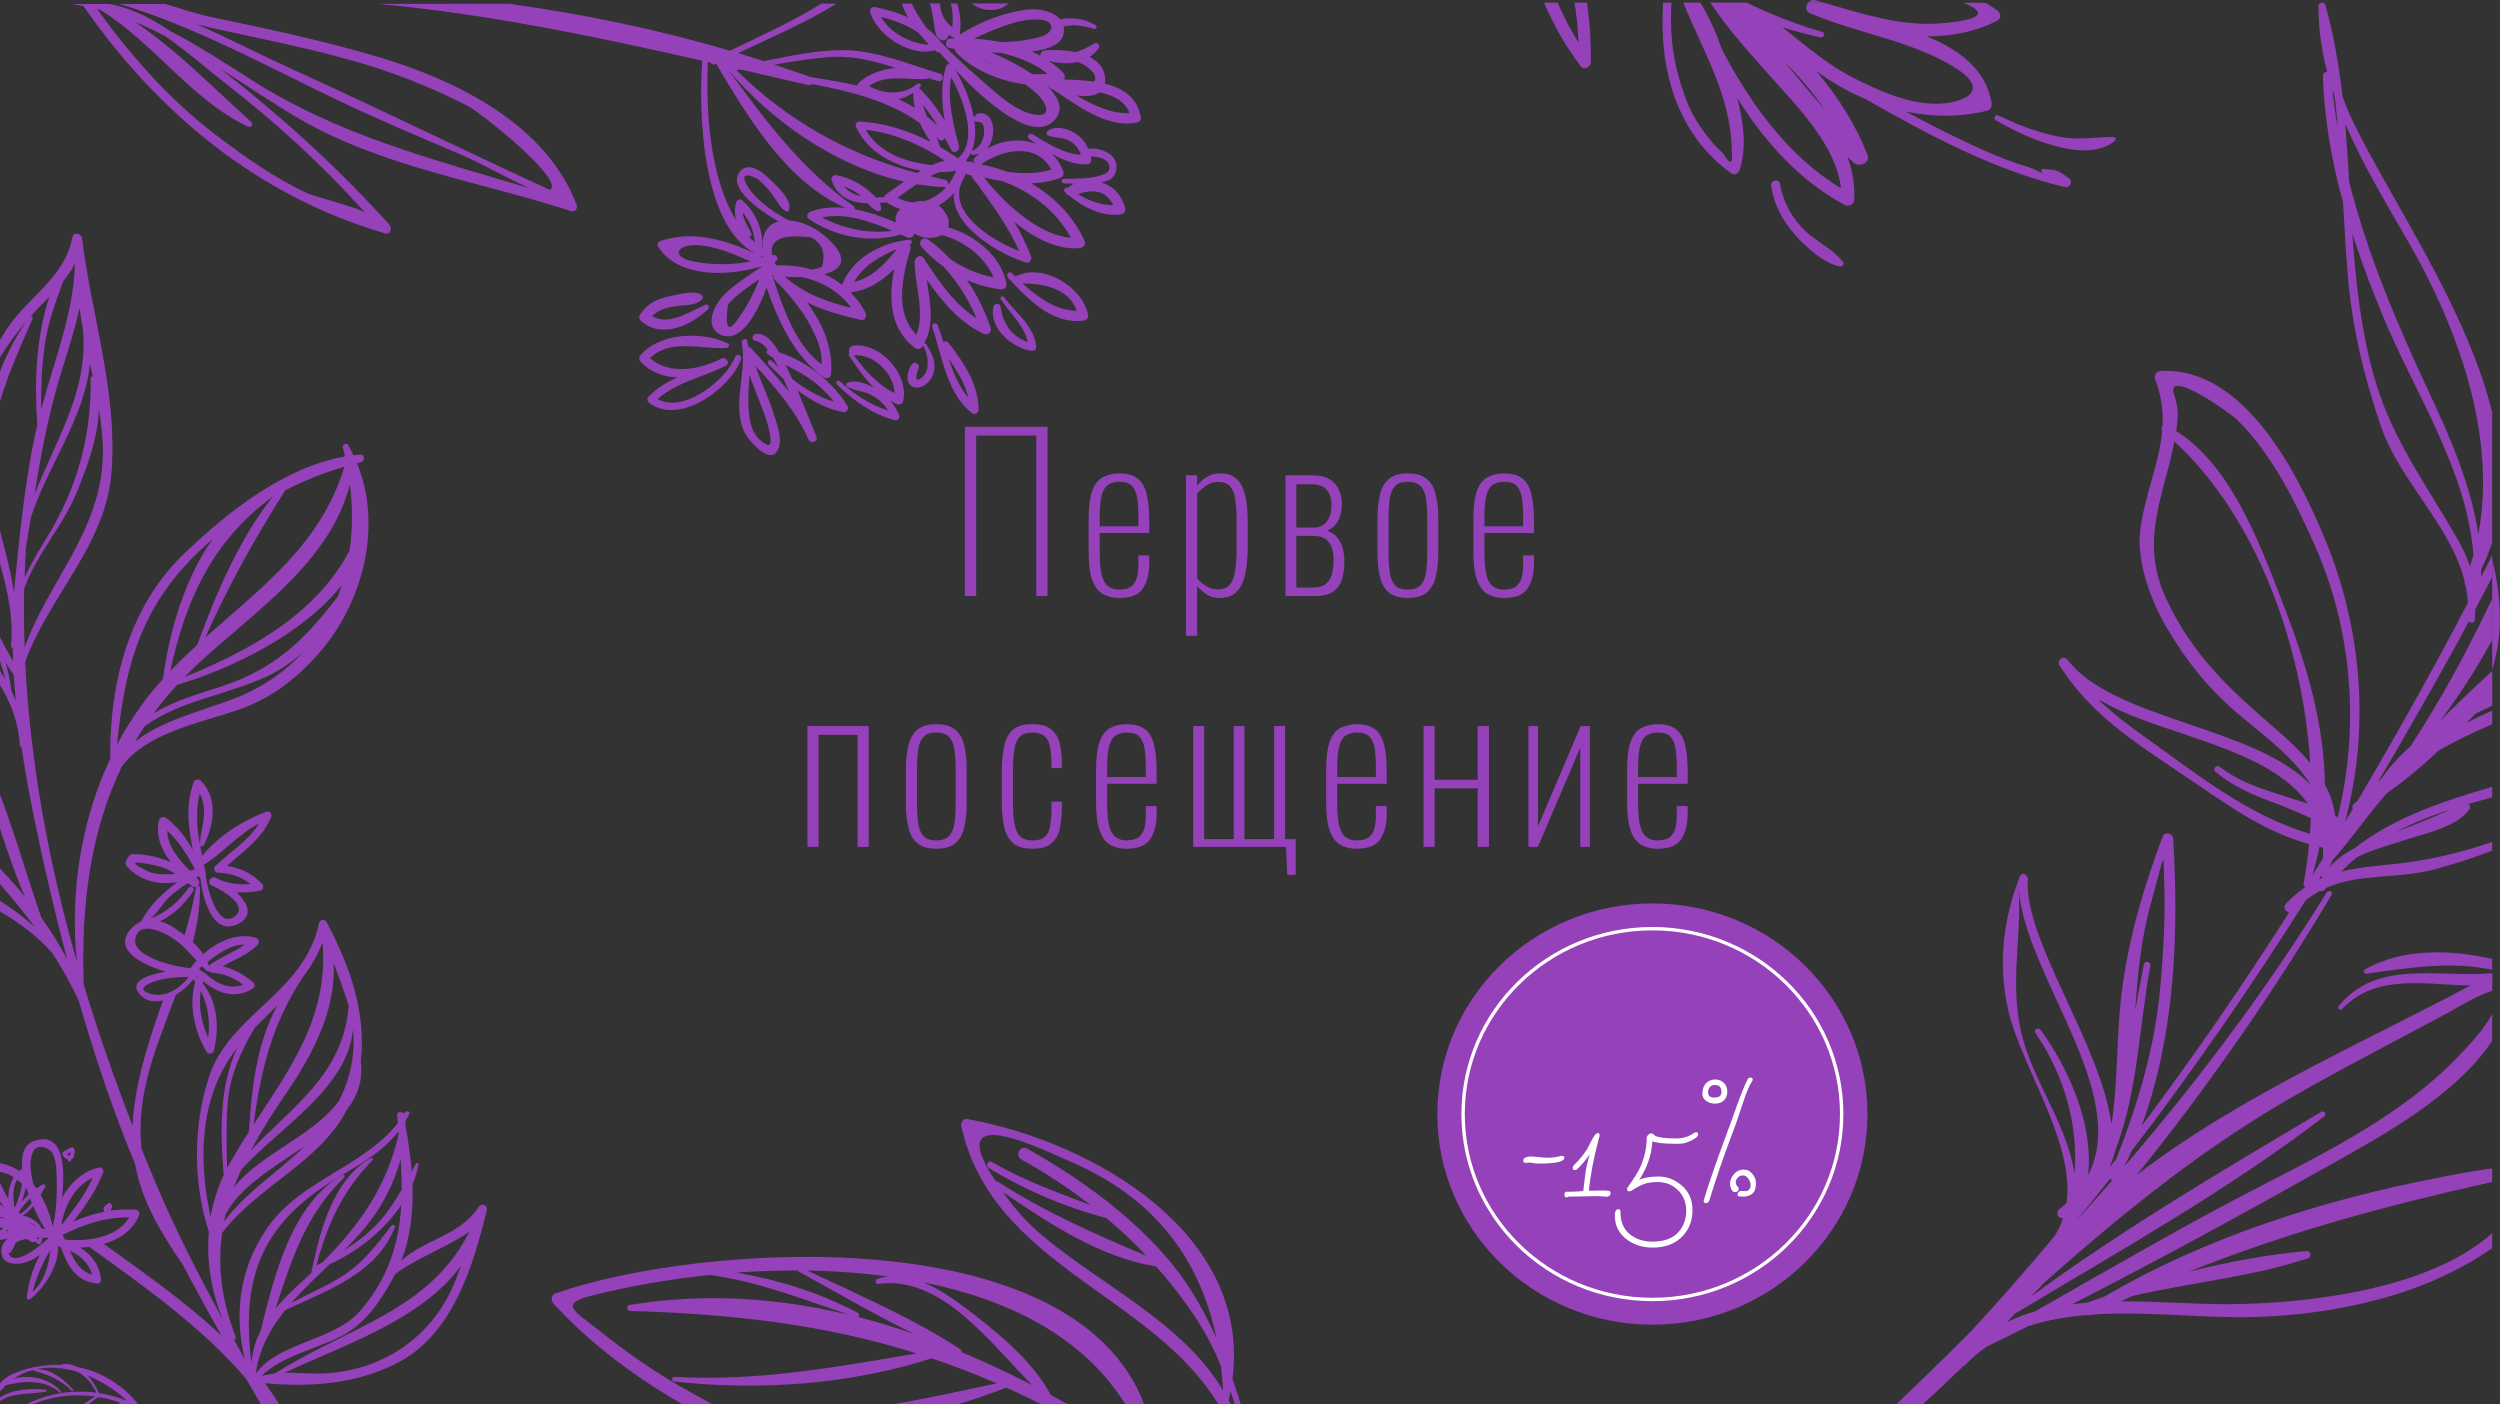 <svg width="1926" height="1082" viewBox="0 0 1926 1082" fill="none" xmlns="http://www.w3.org/2000/svg">
<rect x="0" y="0" width="1926" height="1082" fill="#333333" stroke="none"/>
<g clip-path="url(#clip0_1341_3)">
<path d="M308 1049C349.39 1026.52 364.71 974.45 375.07 932.21C375.99 928.43 370.96 926.48 368.89 929.64C353.96 952.49 326.83 954.64 309.13 971.36C316.32 953.05 318.48 932.75 317.77 912.46C319.806 907.628 321.347 902.603 322.37 897.46C322.479 897.195 322.478 896.897 322.367 896.633C322.256 896.368 322.045 896.159 321.78 896.05C321.515 895.941 321.217 895.942 320.953 896.053C320.688 896.164 320.479 896.375 320.37 896.64C319.28 898.58 318.21 900.51 317.16 902.41C316.191 890.482 314.562 878.617 312.28 866.87C312.28 865.87 312.28 864.87 312.28 863.82C313.28 862.1 314.28 860.32 315.28 858.45C315.495 858.08 315.554 857.64 315.444 857.226C315.334 856.813 315.065 856.46 314.695 856.245C314.325 856.03 313.885 855.971 313.471 856.081C313.058 856.191 312.705 856.46 312.49 856.83C312.33 857.09 312.14 857.31 311.97 857.57C311.858 857.447 311.721 857.349 311.568 857.282C311.416 857.215 311.251 857.18 311.085 857.18C310.919 857.18 310.754 857.215 310.602 857.282C310.449 857.349 310.312 857.447 310.2 857.57C308.96 856.06 305.78 856.75 305.97 859.07C306.13 861.14 306.31 863.18 306.49 865.23C279.08 899.71 231.49 908.97 205.79 946.15C184.51 977 180.16 1011.49 188.54 1047C185.793 1042.09 183.063 1037.17 180.35 1032.24C181.28 1032.11 182.14 1031.38 181.73 1030.33C170.29 1000.77 167.63 974.59 171.11 949.89C198.22 914.08 246.5 895.18 266.99 855.33C275.26 844.81 279.83 832.7 277.92 817.72C282.32 780.63 269.59 744.02 251.56 710.31C250.3 707.96 246.41 708.31 245.84 711.04C234.35 765.42 177 780.86 161 829.71C148.71 867.18 148.56 911.18 160.9 948.83C159.076 971.823 162.715 994.922 171.52 1016.24C153.38 982.97 136.12 949.31 121.29 914.6C117.097 904.8 113 894.907 109 884.92C107.37 868.7 108.43 851.18 113.27 831.35C118.68 809.21 127.48 787.86 135.55 766.35C140.72 763.333 145.229 759.307 148.81 754.51C149.38 755.17 149.94 755.85 150.46 756.51C145.16 774.24 149.86 794.68 159.11 810.29C159.416 810.805 159.866 811.22 160.405 811.482C160.944 811.745 161.547 811.844 162.142 811.767C162.736 811.69 163.295 811.442 163.749 811.051C164.204 810.661 164.535 810.146 164.7 809.57C169.25 792.11 167.64 771.57 156.13 757.57C156.3 757.06 156.51 756.57 156.7 756.06C167.83 765.46 180.95 769.92 194.61 761.7C196.13 760.79 196.84 758.25 195.29 756.97C187.76 750.77 180.29 746.55 171.54 744.44C180.71 739.16 190.75 735.65 198.48 728.01C198.884 727.601 199.174 727.093 199.323 726.538C199.472 725.982 199.474 725.397 199.329 724.841C199.183 724.284 198.896 723.775 198.495 723.363C198.094 722.951 197.592 722.65 197.04 722.49C183.34 718.27 167.82 725.09 156.59 734.95C154.262 731.665 151.579 728.647 148.59 725.95C152.02 712.25 154.25 698.29 154.07 683.8C154.052 683.4 153.877 683.024 153.583 682.753C153.289 682.481 152.9 682.336 152.5 682.35C152.832 682.048 153.099 681.681 153.284 681.272C153.469 680.862 153.568 680.419 153.574 679.97C153.581 679.521 153.495 679.076 153.322 678.661C153.149 678.246 152.893 677.872 152.57 677.56L151.23 676.12L153.1 674.93C153.2 675.1 153.3 675.27 153.39 675.44C153.635 675.852 153.978 676.195 154.39 676.44C154.38 676.543 154.38 676.647 154.39 676.75C155.7 689.89 163.18 722.2 183.68 711.65C195.86 705.37 190.44 695.3 182.2 687.38C188.359 687.798 194.547 687.371 200.59 686.11C202.92 685.61 203.45 682.66 201.99 681.05C194.66 673 185.24 668.64 174.86 667.05C187.86 655.54 202.46 645.83 209.03 628.95C209.82 626.95 207.35 624.5 205.32 625.24C187.71 631.73 168.2 644.12 155.75 659.24C155.2 656.61 154.75 653.98 154.22 651.37C154.396 651.59 154.622 651.765 154.879 651.879C155.137 651.994 155.418 652.045 155.699 652.028C155.98 652.012 156.253 651.928 156.495 651.784C156.737 651.639 156.941 651.439 157.09 651.2C164.85 635.27 168.19 614.98 154.68 601.43C154.252 601.016 153.724 600.721 153.147 600.574C152.57 600.427 151.965 600.434 151.391 600.592C150.818 600.751 150.295 601.056 149.876 601.479C149.457 601.901 149.155 602.425 149 603C143 621 145 637.56 148.59 654.68C143.12 645.35 136.92 636.78 127.68 629.94C125.84 628.58 122.81 629.94 122.38 632.12C119.86 644.79 124.57 654.91 131.52 664.12C122.258 660.127 112.286 658.045 102.2 658C101.592 658.004 100.995 658.167 100.469 658.472C99.943 658.777 99.506 659.214 99.2 659.74L97.2 663.25C96.822 663.911 96.668 664.676 96.762 665.432C96.856 666.187 97.192 666.892 97.72 667.44C108.49 679.13 122.48 681.92 136.62 679.6C125.5 687.88 115.51 697.09 108.69 709.84C108.69 709.91 108.69 709.98 108.69 710.06C104.723 711.699 101.335 714.485 98.96 718.06C89.12 732.33 108.96 743.06 127.64 748.54C113.05 751.15 98.96 756.25 107.64 766.05C112.45 771.52 119.01 772.31 125.58 770.67C115.78 798.51 106.43 826.36 103.07 855.31C102.603 859.397 102.297 863.373 102.15 867.24C88.3 831.77 75.61 795.38 64.5 758.38C62.36 697.26 69.6 640.64 94.03 590.18C113.03 565.03 151.72 557.49 180.77 547.79C207.58 538.84 226.39 524.93 245.16 503.86C279.57 465.24 295.05 405.32 275.03 356.86C276.13 356.57 277.21 356.2 278.32 355.93C281.53 355.15 280.95 349.88 277.56 350.14C275.81 350.27 274.07 350.53 272.31 350.74C271.05 348.16 269.77 345.59 268.31 343.07C268.033 342.606 267.6 342.257 267.088 342.085C266.576 341.913 266.019 341.93 265.519 342.133C265.018 342.336 264.607 342.712 264.36 343.192C264.112 343.672 264.045 344.225 264.17 344.75C264.78 347.06 265.22 349.37 265.77 351.68C218.86 359.89 174.87 394.78 141.91 426.46C98.97 467.72 84.25 526.74 84.91 584.61C62.15 632.77 53.87 688.22 59.2 740.89C37.69 665.32 23.2 587.49 19.42 510.08C37.69 458.63 81.78 420.42 86 363C90.48 301.63 70.67 244 63.2 183.7C62.72 179.84 56.71 178.21 55.83 182.75C49.5 215.29 20.64 228.86 4.36 254.81C2.9 257.12 1.45 259.47 0 261.81V275.3C5.933 265.738 12.571 256.633 19.86 248.06C11.902 260.003 5.245 272.762 0 286.12L0 309.12C6.24 288.21 15.46 267.6 25 245.75C25.111 245.533 25.169 245.292 25.167 245.048C25.165 244.804 25.104 244.564 24.989 244.349C24.874 244.133 24.708 243.949 24.506 243.812C24.305 243.674 24.073 243.588 23.83 243.56C25.66 241.56 27.46 239.44 29.33 237.49C31.93 234.76 34.93 231.77 38.02 228.58C27.66 260.12 26.48 294.16 28.71 327.52C19 369.36 15.1 413.6 10.73 456.22C8.35 440.41 4.19 424.89 0 409V434.3C5.71 454.74 10.52 475.38 8.43 497.52C8.403 497.715 8.418 497.913 8.474 498.102C8.529 498.29 8.625 498.465 8.754 498.614C8.883 498.762 9.042 498.882 9.22 498.964C9.399 499.046 9.593 499.089 9.79 499.09C9.85 502.47 9.95 505.847 10.09 509.22C6.42 503.291 3.052 497.18 0 490.91L0 509.36C1.583 513.887 2.919 518.497 4 523.17C2.74 521.037 1.407 518.933 0 516.86V527.76C8.46 541.56 14.26 556.7 15.35 574.25C15.368 574.587 15.498 574.909 15.718 575.164C15.939 575.419 16.239 575.594 16.57 575.66C19.38 594.6 22.86 613.45 26.68 632.11C34.013 667.997 42.347 703.59 51.68 738.89C45.853 727.793 39.225 717.135 31.85 707C21 675.89 11.86 643.31 0 612.12V638.42C5.84 656.05 11.64 673.7 19.09 690.51C13 683.17 6.62 676.06 0 669.08V681.08C9.37 691.74 18.33 702.71 26.68 714.08C18.362 706.655 9.437 699.938 0 694L0 702.22C14.76 710.8 28.6 720.9 40.59 734.55C47.98 746.12 54.633 758.144 60.51 770.55C70.94 806.55 82.66 842.27 96.22 877.43C98.67 883.78 101.35 890.03 103.97 896.3C109.18 925.49 123.72 949.37 141.02 974.66C150.56 992.893 160.423 1010.97 170.61 1028.9C150.54 1010.1 128.39 993.39 107.54 978.14C98.32 971.42 89.15 964.85 80.02 958.32C91.74 954.92 102.02 948.23 107.08 936.46C107.325 936.01 107.45 935.504 107.443 934.991C107.437 934.479 107.299 933.976 107.043 933.532C106.788 933.088 106.422 932.717 105.982 932.454C105.542 932.191 105.042 932.045 104.53 932.03C87.72 930.75 71.75 934.53 56.59 941.03C65.59 929.14 74.23 917.35 79.5 903.03C80.29 900.89 77.91 898.93 75.92 899.44C63.35 902.64 53.85 911.62 47.8 922.76C50.21 900.18 49.56 871.3 26.43 878.98C17.18 882.05 15.75 892.43 17.76 904.27C12.655 900.051 6.53 897.251 0 896.15L0 902.71C8.3 904.37 15.17 909.37 20.6 915.97C24.68 929.05 31.18 941.71 34.86 946.74C21.69 946.46 6.08 926.42 0 911V925.79C2.696 929.645 5.706 933.271 9 936.63C6.02 934.477 3.02 932.387 0 930.36V936.42C4.15 938.87 8.29 941.42 12.44 943.9C8.426 942.018 4.266 940.466 0 939.26L0 945.49C2.813 946.284 5.581 947.232 8.29 948.33C5.509 948.29 2.732 948.531 0 949.05L0 955.3C1.981 954.859 3.983 954.525 6 954.3C4.043 955.666 2.554 957.602 1.735 959.843C0.915 962.085 0.806 964.524 1.42 966.83C2.7 972.65 9.68 974.04 14.64 973.54C20.37 972.95 25.72 970.38 30.64 966.96C25.236 977.123 21.828 988.226 20.6 999.67C20.45 1001.23 22.42 1001.67 23.41 1000.85C34.08 992.16 45.41 975.22 44.86 959.79C45.178 960.121 45.573 960.369 46.01 960.51C46.26 960.58 46.49 960.68 46.75 960.76C51.86 974.53 57.99 987.18 74.92 988.83C77.05 989.04 78.08 986.78 77.84 985.04C76.33 974.13 70.17 966.46 61.84 961.17C64.18 961.08 66.52 960.91 68.84 960.63C113.21 992.63 155.62 1022.63 189.62 1062.2L201.06 1082H215.19C211.75 1076.39 208.01 1070.92 204.02 1065.62C239.39 1069 276.77 1066 308 1049ZM172.53 941.12C172.92 939.2 173.37 937.29 173.83 935.38C185.64 913.62 211.61 898.75 234.75 882.95C213.25 904 189.7 918.09 172.53 941.12ZM261 848.27C240.49 875.71 201.7 888.03 180.26 914.62C181.98 910.04 183.883 905.473 185.97 900.92C217.25 867.08 267.56 838.35 272.02 792.99C273.769 812.095 269.941 831.296 261 848.27ZM257 741.93C261.5 753.48 266.56 767.93 268.83 775.38C268.715 775.524 268.633 775.691 268.59 775.87C263.93 828.18 224.59 853.01 193.11 886.47C201.33 871.442 210.343 856.862 220.11 842.79C241.18 812.07 258.88 778.13 257.07 741.93H257ZM233.42 752.62C239.68 744.523 244.758 735.577 248.5 726.05C253.23 782.78 224.17 822.16 195.33 866.43C201 824.5 209.17 789.51 233.49 752.62H233.42ZM196.03 792.12C201.89 786.04 207.84 780.32 213.64 774.56C197.77 803.56 193.72 838.85 191.83 871.82C186.9 879.49 182.02 887.32 177.36 895.44C176.51 896.93 175.76 898.44 174.97 899.98C174.58 883.93 174.22 867.85 175.24 851.84C176.75 829.42 185.08 810.67 196.1 792.12H196.03ZM182.78 807.12C168.83 837.12 169.71 871.64 172.3 905.34C167.559 915.548 164.177 926.333 162.24 937.42C152.51 892.84 153.61 844.11 182.85 807.12H182.78ZM199.59 634.39C191.43 647.79 177.01 656.39 165.86 667.24C165.454 667.658 165.178 668.185 165.067 668.757C164.955 669.329 165.013 669.921 165.232 670.461C165.452 671.001 165.824 671.465 166.303 671.797C166.782 672.129 167.347 672.314 167.93 672.33C177.42 672.69 185.93 675.33 193.03 681.08C184.03 681.83 173.81 680.54 166.27 676.23C162.39 674.53 159.04 679.78 162.87 682.06C164.331 682.912 165.856 683.651 167.43 684.27C176.23 688.98 190.94 699.06 180.53 706.27C167.04 715.63 159.64 683.1 158.72 676.27C158.674 675.929 158.528 675.608 158.3 675.35C158.642 674.743 158.749 674.031 158.6 673.35C158.12 670.97 157.6 668.61 157.11 666.25C172.32 656.58 183.57 642.74 199.66 634.39H199.59ZM153.7 611.28C160.7 623.03 155.17 637.17 153.87 650C151.68 637.16 150.72 624.45 153.77 611.28H153.7ZM160.34 799.45C155.43 788.34 152.68 775.28 154.66 763.36C160.34 774.25 162 787.28 160.41 799.45H160.34ZM188.45 727.76C179.79 733.96 169.38 737.45 160.82 743.97C160.576 743.003 160.276 742.052 159.92 741.12C168.69 734.34 177.88 727.52 188.52 727.76H188.45ZM155.64 744.45C156.82 745.63 157.96 746.84 159.22 747.94C159.44 748.111 159.699 748.222 159.974 748.264C160.249 748.306 160.53 748.277 160.79 748.18C161.345 748.853 162.135 749.289 163 749.4C172.64 750.06 180 753.27 187.28 758.56C176.28 762.82 166.1 757.4 157.46 749.21C157.117 748.909 156.714 748.683 156.279 748.547C155.843 748.411 155.383 748.368 154.93 748.42C154.886 747.94 154.714 747.48 154.433 747.088C154.152 746.695 153.771 746.386 153.33 746.19C154.15 745.62 154.92 745.06 155.71 744.45H155.64ZM152 752.39C151.91 752.63 151.83 752.87 151.73 753.11C151.48 752.88 151.24 752.65 150.98 752.43C151.3 752.43 151.7 752.43 151.98 752.43L152 752.39ZM116.25 672.27C99.97 664.85 100.14 662.8 116.76 666.12C123.264 667.187 129.476 669.595 135 673.19C128.737 673.968 122.387 673.656 116.23 672.27H116.25ZM128.85 640C138.07 648.22 144.16 658.88 150.15 669.66C148.82 670.09 147.52 670.44 146.21 670.81C137.79 662 129.15 652.29 128.85 640ZM130.56 690.87C135.042 686.961 139.82 683.403 144.85 680.23C145.757 680.963 146.657 681.703 147.55 682.45C148.042 682.897 148.651 683.195 149.306 683.31C149.961 683.425 150.635 683.352 151.25 683.1C151.2 683.22 151.09 683.26 151.06 683.41C148.846 695.948 145.863 708.338 142.13 720.51C139.29 718.33 136.47 716.36 133.95 714.68C130.698 712.486 127.13 710.8 123.37 709.68C133.84 704.68 142.55 696.15 148.95 686.42C150.58 683.96 146.65 681.7 145.02 684.12C137.7 694.99 127.53 703.46 115.09 707.85C119.43 706.32 126.07 695 130.56 690.89V690.87ZM104.19 723.69C106.63 707.57 128.09 719.14 134.72 723.88C141.13 728.45 146.15 734.35 151.39 740.05C149.722 741.874 148.178 743.808 146.77 745.84C132.3 744.66 102.25 736.55 104.19 723.71V723.69ZM112.68 764.34C106.25 761.09 115.5 757.34 118.23 756.34C126.75 753.34 136.16 752.72 145.31 752.51C138.32 762.37 124.72 770.47 112.68 764.36V764.34ZM178.31 539C153.1 548.41 124.18 555.4 103.96 571.39C106.347 567.343 108.87 563.343 111.53 559.39C139.64 539.32 174.07 535.72 205.91 520.98C216.071 516.114 225.455 509.772 233.76 502.16C219.54 517.68 201.26 530.45 178.31 539ZM260.31 459.42C235.68 491.51 213.46 514.56 171.2 528.62C151.2 535.27 134.05 539.89 118.43 549.46C124.058 541.862 130.09 534.571 136.5 527.62C177.36 515.62 233.57 488.62 263.23 450.83C262.34 453.72 261.43 456.62 260.34 459.43L260.31 459.42ZM269.54 373.16C271.744 390.036 271.68 407.131 269.35 423.99C243.87 472.65 193.62 500.73 142.35 521.5C145.49 518.29 148.61 515.08 151.98 511.94C196 470.92 254.21 433.64 269.57 373.17L269.54 373.16ZM265.32 359.53C247.27 419.53 201.17 452.72 158.15 491.16C175.91 451.16 196.27 414.92 219.78 377.71C234.391 370.292 249.643 364.211 265.35 359.54L265.32 359.53ZM209.1 383.36C209.38 383.2 209.67 383.07 209.95 382.9C183.92 415.66 166.37 457.6 152 496.73C144.88 503.24 137.91 509.94 131.19 516.98C142.91 463.06 162.88 417.61 209.13 383.37L209.1 383.36ZM146.6 431.47C152.12 425.76 157.97 420.4 163.96 415.2C141.81 445.93 130.07 488.37 125.54 523.08C120.6 528.55 115.83 534.22 111.31 540.2C103.378 550.749 96.312 561.922 90.18 573.61C95.57 519.5 106 473.57 146.63 431.48L146.6 431.47ZM8.46 531.4C8.52 531.24 8.65 531.12 8.63 530.92C7.682 524.018 6.252 517.192 4.35 510.49C6.35 513.7 8.44 516.84 10.6 519.9C11 526.62 11.517 533.337 12.15 540.05C11 537.11 9.84 534.22 8.46 531.4ZM34.35 266.58C36.76 249.14 42.63 232.94 48.73 216.75C52.212 212.566 55.23 208.016 57.73 203.18C56.8 240.79 42 277.42 32.23 313.42C32.04 314.11 31.89 314.82 31.71 315.52C31.371 299.164 32.253 282.805 34.35 266.58ZM44.56 295.73C49.93 277.17 56.98 257.31 61.27 237.27C61.937 242.47 62.78 247.74 63.8 253.08C63.8 253.08 63.8 253.08 63.8 253.15C68.62 301.04 42.95 338.92 26.52 381.15C31.2 352.34 36.49 323.67 44.56 295.73ZM19.69 424C21.023 415.68 22.357 407.347 23.69 399C36.36 359.38 65.49 321.69 69.28 280C69.99 283.33 70.71 286.67 71.41 290C71.191 290.001 70.974 290.047 70.773 290.133C70.571 290.22 70.39 290.347 70.239 290.506C70.087 290.664 69.97 290.852 69.892 291.057C69.816 291.262 69.781 291.481 69.79 291.7C70.48 332.1 61.29 369.43 41.49 404.86C33.84 418.53 25 431.17 19 444.76C19.24 437.98 19.42 431.19 19.85 424.42C19.84 424.26 19.7 424.19 19.69 424ZM18.61 453.58C27.73 427.58 48.88 404.63 59.06 379.45C67.42 358.8 75.72 336.84 76.12 314.66C78.12 326.96 79.48 339 79.26 350.41C78.19 409 37 448.09 19 498.77C18.46 483.7 18.26 468.63 18.61 453.61V453.58ZM21.49 947.3C22 947.62 22.49 947.93 23.07 948.24C22.37 948.33 21.67 948.41 20.96 948.53L20.64 948.31C20.849 948.225 21.034 948.091 21.182 947.921C21.329 947.751 21.435 947.549 21.49 947.33V947.3ZM6.49 965.43C4.94 961.14 11.26 957.69 14.19 956.28C15.936 955.526 17.756 954.956 19.62 954.58C20.12 954.66 20.62 954.78 21.13 954.9C22.05 955.47 22.98 955.95 23.9 956.56C26.11 958.05 28.02 955.56 27.32 953.51C30.78 953.37 34.25 953.45 37.69 953.63C29.94 960.73 10.49 976.49 6.5 965.46L6.49 965.43ZM37.65 970.85C35.65 980.05 32.14 989.16 25.08 995.41C27.935 984.096 32.53 973.294 38.7 963.39C38.501 965.905 38.154 968.406 37.66 970.88L37.65 970.85ZM42.37 936.51C41.615 939.4 41.07 942.341 40.74 945.31C40.7 945.314 40.66 945.314 40.62 945.31C40.639 944.999 40.618 944.686 40.56 944.38C38.08 933.49 33.13 921.68 25.75 912.38C23.25 903.15 22.5 894.04 25.39 887.49C28.28 880.94 37.83 883.67 40.48 888.63C43.74 894.73 43.48 903.23 43.74 909.93C43.937 918.821 43.482 927.715 42.38 936.54L42.37 936.51ZM71.47 907.34C65.47 920.89 56.31 932.34 47.19 944.1C49.82 928.81 57.27 913.91 71.48 907.37L71.47 907.34ZM71 982C61.75 979.48 57.58 971.8 53.86 963.5C62 967.34 68.36 973.15 71 982ZM50 955C49.36 953.69 48.7 952.42 48 951.17C48.26 951.17 48.54 951.17 48.78 951.09C65 943 81.63 937.52 99.7 937.83C89.73 953.68 67.83 956.59 50 955ZM349.76 989.26C332.27 1030.26 295.58 1054.97 251.86 1057.97C241.48 1058.69 230.16 1057.38 219.22 1057.62C263.55 1036.68 325.22 1016.76 355.06 975.2C353.31 980.15 351.58 985 349.75 989.28L349.76 989.26ZM308.64 893.05C309.14 900.98 309.45 908.78 309.42 916.45C304.31 925.34 298.81 933.86 291.31 942.05C283.58 950.51 274.67 957.22 265.17 963.13C271.138 957.265 276.792 951.09 282.11 944.63C294.488 929.506 303.526 911.935 308.63 893.07L308.64 893.05ZM242.64 918.92C265.84 901.83 290.28 893.31 307.01 871.6C307.06 872.23 307.12 872.84 307.17 873.47C298.35 913.6 276.88 944.17 248.1 972.74C246.66 973.48 245.22 974.22 243.77 974.94C251.85 943.84 263.69 917.68 286.9 893.89C287.009 893.809 287.101 893.707 287.17 893.59C287.24 893.473 287.286 893.343 287.305 893.209C287.325 893.074 287.318 892.937 287.284 892.805C287.251 892.673 287.191 892.549 287.11 892.44C287.029 892.331 286.927 892.239 286.81 892.17C286.693 892.1 286.563 892.054 286.428 892.035C286.294 892.015 286.157 892.022 286.025 892.056C285.893 892.089 285.769 892.149 285.66 892.23C257.33 908.09 246.97 946.41 240.58 976.89C240.495 977.057 240.453 977.243 240.46 977.43C240.22 978.57 239.99 979.67 239.77 980.8C237.363 983.06 234.91 985.313 232.41 987.56C225.283 993.839 218.6 1000.61 212.41 1007.81C224.41 971.29 234.97 936.3 265.24 907.11C265.433 906.908 265.547 906.644 265.563 906.365C265.579 906.086 265.496 905.81 265.328 905.587C265.16 905.364 264.918 905.207 264.646 905.146C264.373 905.084 264.088 905.121 263.84 905.25C225.37 926.62 211.48 981.39 200.91 1024.88C196.821 1032.78 194.356 1041.43 193.66 1050.3C187.22 995.72 195 954 242.64 918.94V918.92ZM197.64 1057.52C197.51 1057.36 197.38 1057.19 197.24 1057.03C199.98 1038.54 208.56 1023.19 219.78 1009.29C252.08 994.01 290.3 981.39 304.22 945.46C304.88 943.75 302.42 943.13 301.49 944.33C288.39 961.33 278.08 975.07 259.14 985.96C247.82 992.47 235.95 997.63 224.48 1003.67C233.54 993.33 243.83 983.67 254.02 973.96C275.02 964.4 295.79 948.2 309.09 928.41C307.5 956.64 299.97 983.29 278.09 1009.21C258.13 1033 215.08 1033.77 197.66 1057.54L197.64 1057.52ZM266.09 1027.63C283.41 1017.63 294.61 999.71 303.91 982.63C304.12 982.22 304.31 981.78 304.53 981.35C322.53 968.5 342.85 961.57 361.08 949.35C361.26 949.23 361.43 949.06 361.61 948.93C331 1010.11 267.75 1022.27 212.1 1058C212.1 1058 212.1 1058.08 212.02 1058.12C208.438 1058.45 204.897 1059.14 201.45 1060.17C216.68 1044.33 248.31 1038 266.11 1027.65L266.09 1027.63Z" fill="#9541BA"/>
<path d="M35.08 1070.5C23.25 1069.5 9.8 1070.09 0 1076.63V1079.35C9.93 1072.7 23.2 1074.14 35.31 1072.22C36.35 1072.05 36 1070.58 35.08 1070.5Z" fill="#9541BA"/>
<path d="M4.41 938.57C2.93 938.627 1.449 938.499 0 938.19L0 943.19C2.527 942.3 5.132 941.647 7.78 941.24C7.972 941.201 8.155 941.126 8.32 941.02C5.5 943.35 2.91 946.1 0 948.2V951.7C2.56 950.151 4.912 948.283 7 946.14C5.302 952.117 4.836 958.377 5.63 964.54C5.691 964.754 5.807 964.949 5.965 965.106C6.123 965.263 6.319 965.376 6.534 965.436C6.749 965.495 6.976 965.498 7.192 965.444C7.409 965.391 7.608 965.282 7.77 965.13C13.77 958.2 13.67 949.69 11.48 941.48C11.8 941.96 12.68 941.9 12.75 941.28C18.39 947 22.5 954 29.5 958.42C29.826 958.606 30.212 958.657 30.574 958.562C30.937 958.467 31.248 958.232 31.44 957.91C37 947 27.65 938.21 17.37 936.47C25.48 931.96 30.13 922.07 34.75 914.47C34.897 914.205 34.953 913.9 34.912 913.6C34.871 913.3 34.733 913.022 34.52 912.807C34.307 912.592 34.031 912.451 33.731 912.407C33.432 912.362 33.126 912.416 32.86 912.56C26.674 915.934 21.181 920.446 16.67 925.86C19.59 917.98 21.45 909.86 20.6 901.12C20.593 900.831 20.513 900.548 20.366 900.299C20.219 900.05 20.011 899.843 19.761 899.698C19.511 899.552 19.228 899.473 18.939 899.469C18.65 899.464 18.365 899.533 18.11 899.67C7.21 905.51 4.4 921.06 7.76 933.14C5.94 931.84 4.06 930.61 2.2 929.34C1.46 928.84 0.72 928.34 0 927.78V931.9C2.06 933.19 4.19 934.4 6.18 935.75C4.092 935.333 2.028 934.799 0 934.15L0 937.49C1.46 937.89 2.93 938.27 4.41 938.57ZM29.63 955C23.91 950.77 20.08 944.74 15.21 939.67C23.53 940.75 33.26 945.9 29.63 955ZM29.71 918C25.78 925.3 21.29 932.6 13.65 936.16C13.36 936.16 13.07 936.16 12.78 936.16C17.236 929.1 22.979 922.94 29.71 918ZM17.4 904.1C17.73 913.62 14.93 922.33 11.23 930.94C9.75 921 9.15 910.28 17.4 904.1ZM7.86 960.66C7.734 955.284 8.546 949.927 10.26 944.83C11 950.33 10.64 956 7.86 960.66ZM8.86 939.54C8.94 939.59 9.01 939.61 9.08 939.65C9.01 939.86 8.92 940.07 8.85 940.28C8.912 940.037 8.908 939.781 8.84 939.54H8.86ZM8.73 940.61C8.726 940.643 8.726 940.677 8.73 940.71L8.55 940.86C8.615 940.784 8.669 940.7 8.71 940.61H8.73Z" fill="#9541BA"/>
<path d="M3.67 1068C3.96 1067.7 4.27 1067.44 4.56 1067.16C18.82 1063.64 34.39 1062.64 46.34 1073.02C46.75 1073.39 47.53 1072.91 47.16 1072.41C39.95 1062.61 23.02 1058.32 10.56 1062.23C15.208 1059 20.407 1056.65 25.9 1055.29C25.876 1055.37 25.869 1055.46 25.88 1055.54C25.89 1055.63 25.918 1055.71 25.961 1055.78C26.004 1055.85 26.062 1055.92 26.13 1055.97C26.199 1056.02 26.277 1056.05 26.36 1056.07C37.36 1059.07 47.36 1063.23 55.36 1071.61C55.98 1072.25 56.93 1071.31 56.36 1070.61C49.28 1062.61 39.43 1054.77 28.22 1054.72C33.292 1053.72 38.477 1053.42 43.63 1053.83C43.699 1053.93 43.791 1054.01 43.897 1054.06C44.003 1054.11 44.121 1054.14 44.24 1054.14C45.24 1054.14 46.04 1054.14 46.92 1054.14C51.22 1054.68 55.465 1055.59 59.61 1056.86C60.2 1057.17 60.78 1057.37 61.39 1057.75C66.86 1061.13 71.54 1066.98 74.3 1072.9C55.666 1070.47 36.73 1073.64 19.9 1082H24.68C40.03 1075.66 56.794 1073.54 73.24 1075.85C70.05 1077.75 67 1079.85 63.98 1082H68.16C70.84 1079.87 73.35 1077.89 75.66 1076.27C81.508 1077.21 87.258 1078.68 92.84 1080.66C91.696 1081.04 90.58 1081.5 89.5 1082.03H106.6C94.733 1066.95 77.837 1056.65 59 1053C55 1050.93 50.73 1050.11 46.44 1051.51C33.468 1051.03 20.563 1053.6 8.76 1059C5.413 1060.61 2.432 1062.89 0 1065.7L0 1071.9C1.22 1070.56 2.43 1069.23 3.67 1068ZM98 1079.26C90.994 1076.39 83.668 1074.38 76.18 1073.26C74.144 1068.26 71.216 1063.68 67.54 1059.73C78.782 1064.36 89.099 1070.98 98 1079.26Z" fill="#9541BA"/>
<path d="M56.93 884.66C56.768 884.361 56.51 884.127 56.198 883.994C55.885 883.862 55.537 883.839 55.21 883.93C52.914 884.782 50.742 885.935 48.75 887.36C48.393 887.573 48.133 887.915 48.023 888.316C47.913 888.717 47.962 889.144 48.16 889.51C49.04 891.45 50.33 892.92 52.38 893.32C52.359 893.372 52.342 893.425 52.33 893.48C52.264 893.775 52.314 894.084 52.471 894.343C52.628 894.602 52.879 894.79 53.171 894.867C53.464 894.945 53.775 894.906 54.039 894.759C54.304 894.613 54.501 894.369 54.59 894.08C54.72 893.693 54.884 893.318 55.08 892.96C55.65 892.66 56.19 892.31 56.71 892.06C56.908 891.944 57.053 891.757 57.114 891.537C57.176 891.316 57.149 891.081 57.04 890.88C56.962 890.703 56.842 890.549 56.69 890.43C56.884 890.137 57.061 889.833 57.22 889.52C58 887.89 57.59 886.23 56.93 884.66ZM53.74 890.17C53.505 890.211 53.268 890.238 53.03 890.25C52.721 890.227 52.424 890.123 52.169 889.947C51.914 889.771 51.711 889.53 51.58 889.25C52.521 888.633 53.5 888.076 54.51 887.58C54.438 888.488 54.176 889.37 53.74 890.17Z" fill="#9541BA"/>
<path d="M85.84 931.22C86.061 930.783 86.222 930.319 86.32 929.84C86.408 929.346 86.361 928.838 86.185 928.368C86.009 927.898 85.71 927.484 85.32 927.17C85.089 926.933 84.785 926.78 84.458 926.735C84.13 926.689 83.797 926.755 83.51 926.92C82.4 927.73 81.39 928.69 80.35 929.6C78.86 930.9 80.79 934.87 81.75 936.14C83.83 938.9 86.93 935.14 88.57 933.96C88.688 933.886 88.785 933.784 88.852 933.662C88.919 933.54 88.955 933.404 88.955 933.265C88.955 933.126 88.919 932.989 88.852 932.868C88.785 932.746 88.688 932.643 88.57 932.57C87.5 931.84 86.2 932.48 85.2 933.08C85.326 932.894 85.394 932.674 85.394 932.45C85.394 932.225 85.326 932.006 85.2 931.82C85.53 932.3 85.57 931.75 85.84 931.22ZM83.84 933.97C83.59 933.97 83.26 932.38 83.05 931.29L83.49 930.91C83.34 931.78 83.2 932.8 83.98 933.33C84.142 933.445 84.344 933.491 84.54 933.46C84.18 933.7 83.76 934 83.86 934L83.84 933.97Z" fill="#9541BA"/>
<path d="M1801.74 775.11C1801.46 775.457 1801.32 775.9 1801.36 776.345C1801.4 776.791 1801.61 777.203 1801.95 777.496C1802.29 777.788 1802.73 777.938 1803.17 777.912C1803.62 777.887 1804.04 777.689 1804.34 777.36C1834.34 745.59 1880.19 762.16 1920 758.88V749.77C1878.29 753.38 1831.13 738.78 1801.74 775.11Z" fill="#9541BA"/>
<path d="M1821.77 746.91C1821.46 747.132 1821.23 747.447 1821.11 747.81C1821 748.174 1821 748.565 1821.12 748.926C1821.25 749.286 1821.48 749.598 1821.8 749.813C1822.11 750.028 1822.49 750.136 1822.87 750.12C1857.64 745.4 1887.39 740.35 1920 747.12V738.77C1887.22 731.32 1850.53 730.54 1821.77 746.91Z" fill="#9541BA"/>
<path d="M1920 430.79V516C1928.54 488.67 1927.14 459.82 1920 430.79Z" fill="#9541BA"/>
<path d="M1920 317.7C1900.17 237.04 1842.62 155.24 1812.7 93.58C1809.7 87.31 1807.07 80.91 1804.7 74.43C1802 50.63 1798 27 1791.39 3.8C1790.51 0.7 1786.08 1.97 1786.08 4.9C1786.22 21.948 1788.5 38.911 1792.87 55.39C1792.45 55.327 1792.02 55.359 1791.61 55.483C1791.2 55.607 1790.83 55.821 1790.51 56.108C1790.2 56.395 1789.95 56.749 1789.79 57.144C1789.63 57.539 1789.56 57.964 1789.58 58.39C1790.58 91.7 1796.38 124.27 1805.11 156.14C1806.23 176.55 1807.33 196.96 1809.22 217.28C1812.77 255.43 1821.9 292.58 1834.38 328.72C1849 371 1888.12 404.75 1898.81 448C1898.63 448.561 1898.6 449.16 1898.72 449.736C1898.85 450.312 1899.12 450.845 1899.52 451.28C1900.43 455.536 1901.04 459.85 1901.36 464.19C1893.79 478.73 1886.09 493.19 1878.28 507.57C1858.38 544.177 1837.74 580.567 1816.35 616.74C1815.35 617.61 1814.4 618.51 1813.43 619.35C1812.87 619.776 1812.48 620.383 1812.33 621.066C1812.17 621.75 1812.26 622.466 1812.58 623.09C1810.58 626.46 1808.58 629.83 1806.58 633.22C1825.9 562.31 1819.73 485.22 1791.94 417.22C1771.3 366.7 1729.63 282.22 1664.44 285.79C1663.72 285.846 1663.02 286.065 1662.4 286.432C1661.78 286.799 1661.25 287.304 1660.85 287.907C1660.46 288.51 1660.2 289.197 1660.11 289.913C1660.02 290.629 1660.1 291.357 1660.33 292.04C1664.73 303.556 1666.66 315.87 1665.98 328.18C1665.74 328.377 1665.54 328.621 1665.4 328.899C1665.25 329.176 1665.17 329.48 1665.15 329.791C1665.13 330.102 1665.18 330.414 1665.29 330.707C1665.4 330.999 1665.56 331.266 1665.78 331.49C1663.68 357.23 1652.21 380.92 1648.78 409.07C1645.93 432.58 1657.15 462.87 1668.57 482.39C1684.87 510.28 1702.57 532.09 1727.23 552.49C1747.23 568.95 1767.89 584.67 1780.23 604.71C1737.43 559.76 1627.67 554.32 1592.98 508.41C1592.39 507.598 1591.51 507.046 1590.53 506.873C1589.54 506.7 1588.53 506.92 1587.7 507.484C1586.87 508.049 1586.3 508.915 1586.1 509.897C1585.9 510.879 1586.1 511.899 1586.64 512.74C1587.64 514.42 1588.86 515.89 1589.95 517.51C1590.18 518.013 1590.49 518.474 1590.87 518.87C1615.87 555.53 1654.56 578.2 1690.73 602.94C1721.58 624.07 1745.64 640.76 1778.91 650.32C1778 660.502 1776.57 670.631 1774.64 680.67C1774.49 681.196 1774.56 681.759 1774.82 682.237C1775.09 682.716 1775.53 683.072 1776.05 683.23C1775.96 683.37 1775.9 683.49 1775.8 683.62C1770.39 687.276 1765.42 691.548 1761 696.35C1758.49 699.07 1760.74 702.35 1763.56 702.82C1727.82 759 1690 814 1650 867.27C1675.56 797.35 1678.67 719.44 1674.2 645.96C1673.96 641.96 1667.67 640.29 1666.15 644.37C1651.45 683.76 1639.74 722.75 1634.56 764.64C1630.31 799.13 1631.89 832.86 1626.69 866.24C1618.43 804.17 1558.99 724.24 1562.22 677.3C1562.45 673.95 1557.59 671.45 1556.09 675.21C1543.09 708.48 1539.16 742.65 1547.09 777.99C1556.78 821.42 1598.55 879.18 1592.09 926.76C1590.27 928.39 1588.46 930.02 1586.44 931.59C1583.44 933.95 1585.65 939.68 1589.44 938.22C1587.86 943.149 1585.65 947.855 1582.87 952.22C1562.14 977.12 1540.8 1001.45 1518.87 1025.22C1499.78 1044.36 1480.4 1063.29 1460.71 1082.02H1481.21C1491.79 1072.32 1502.24 1062.46 1512.57 1052.43C1512.98 1052.35 1513.36 1052.17 1513.68 1051.9C1518.84 1046.41 1524.6 1041.51 1530.83 1037.28C1541.45 1032.17 1552.01 1026.9 1562.59 1021.65C1577.3 1016.83 1593.08 1014.23 1609.33 1012.99C1609.74 1013.19 1610.2 1013.28 1610.65 1013.27C1611.11 1013.25 1611.56 1013.13 1611.96 1012.91C1612.11 1012.86 1612.26 1012.79 1612.4 1012.72C1651.31 1010.16 1692.46 1014.89 1727 1014.79C1780.47 1014.63 1842.89 1003.79 1890.66 979.04C1900.84 973.923 1910.64 968.099 1920 961.61V950C1870 994.82 1772.79 1004.49 1716.2 1004.75C1691.85 1004.86 1662.84 1002.4 1633.82 1002.55C1636.68 1001.21 1639.54 999.83 1642.37 998.55C1687.55 987.89 1734.21 984.01 1778.17 969.33C1781.17 968.33 1780.23 963.47 1777.01 963.77C1747.12 966.46 1716.39 972.16 1686.16 979.77C1762.05 949.28 1839.11 928.51 1920 910.59V900.19C1900.19 902.63 1879.79 907.05 1877.41 907.52C1790.52 924.24 1698.52 953.32 1621.48 998.81C1616.8 1000.41 1612.16 1002.01 1607.55 1003.67C1603.77 1003.93 1600.04 1004.35 1596.32 1004.8C1664.18 970.16 1731.26 933.3 1797.44 896.18C1834.73 875.24 1892 844 1920 801.88V781.19C1913.62 793.33 1903.2 804.04 1894.35 813.37C1852.47 857.58 1793.35 887.16 1739.83 914.69C1681.41 944.76 1624.72 978.04 1567.52 1010.39C1560.16 1012.47 1553.01 1015.22 1546.15 1018.6C1548.26 1016.42 1550.28 1014.2 1552.36 1012.03C1632.21 964.17 1716.67 916.74 1790.58 860.1C1791.04 859.784 1791.36 859.298 1791.47 858.747C1791.57 858.197 1791.45 857.628 1791.14 857.165C1790.82 856.702 1790.33 856.384 1789.78 856.28C1789.23 856.176 1788.66 856.294 1788.2 856.61C1713.29 901.03 1635.52 946.86 1565.03 998.61C1568.25 995.21 1571.47 991.82 1574.64 988.37C1638.18 932.15 1699.24 882.52 1774.64 840.16C1811.64 819.35 1849.46 799.82 1886.89 779.75C1887.51 779.42 1909.48 766.07 1919.99 763.39V750.16C1833.49 797.8 1728.8 841.49 1646.24 905.16C1701.27 836.846 1751.41 764.737 1796.3 689.37C1797.71 687.02 1793.92 685.24 1792.51 687.5C1745.63 763.27 1693.22 832.76 1636.76 898.4C1638.64 894.56 1640.43 890.687 1642.12 886.78C1689.87 824.57 1734.46 759.78 1776.38 693.53C1779.84 690.83 1783.52 688.431 1787.38 686.36C1787.99 686.638 1788.67 686.697 1789.32 686.525C1789.96 686.354 1790.53 685.963 1790.92 685.42C1791.3 684.91 1791.73 684.49 1792.14 684C1818.14 672.53 1846.04 677.55 1875.81 669.71C1890.78 665.672 1905.52 660.873 1920 655.33V648.58C1900.25 655.49 1879.9 660.571 1859.22 663.76C1839.15 666.76 1820.67 667.22 1803.6 671.47C1807.65 667.47 1811.79 663.66 1816.06 660.21C1828.23 654.37 1841.95 650.67 1853.72 646.83C1868.72 641.93 1892.43 637.21 1902.34 623.66C1902.77 622.993 1902.97 622.199 1902.89 621.408C1902.81 620.617 1902.46 619.877 1901.9 619.31C1907.9 617.57 1913.9 615.93 1920 614.31V606.13C1882.12 617.4 1844.84 629.33 1813.59 653.72C1806.48 657.218 1800.11 662.041 1794.81 667.93C1795.49 666.27 1796.14 664.62 1796.81 662.93C1811.96 646.05 1823.9 627.8 1838.68 611.23C1852.62 601.391 1865.79 590.517 1878.1 578.7C1891.4 570.7 1905.67 564.14 1920.03 557.89V547.48L1918.8 548.01C1912.55 550.71 1906.49 553.63 1900.49 556.67C1902.75 554.36 1905 552.03 1907.26 549.74C1911.48 547.67 1915.74 545.66 1920.03 543.67V517C1906.35 529.29 1893.03 542.22 1880.03 555.1C1894.93 535.433 1908.3 514.652 1920.03 492.94V461.16C1901.69 499.79 1881.34 537.76 1857.17 574.82C1848.58 582.364 1840.91 590.885 1834.3 600.21C1833.54 600.95 1832.78 601.68 1832.01 602.4C1853.28 566.353 1873.94 530.13 1894.01 493.73C1896.74 488.73 1899.32 483.73 1902.01 478.68C1903.37 480.26 1906.32 480.26 1906.55 477.68C1906.79 474.74 1906.97 471.93 1907.07 469.21C1911.43 461.05 1915.73 452.863 1919.98 444.65V427.74C1917.18 433.327 1914.36 438.9 1911.52 444.46C1911.52 442.56 1911.52 440.64 1911.52 438.74C1914.88 431.974 1917.7 424.952 1919.96 417.74L1920 317.7ZM1796.9 69.13C1797.35 70.56 1797.84 71.98 1798.33 73.4C1798.73 75.63 1799.04 77.55 1799.21 78.98C1800.02 85.83 1800.54 92.71 1801.15 99.58C1799.43 89.58 1798 79.41 1796.9 69.13ZM1598.31 903.79C1596.49 893.808 1593.68 884.033 1589.92 874.61C1581.36 852.26 1569 831.98 1561.19 809.2C1545.75 764.15 1557.93 726.03 1555.19 684.2C1559.57 751.06 1641.63 841.54 1608.63 905.47C1613.11 866.39 1593.72 823.04 1571.96 793.3C1570.21 790.92 1566.5 793.43 1568.16 795.89C1590.61 828.89 1600.89 865.89 1598.31 903.79ZM1599.09 941.01C1608.09 930.01 1616.99 919.08 1625.76 907.92C1626.09 908.542 1626.59 909.058 1627.2 909.41C1617.94 920.023 1608.57 930.553 1599.09 941V941.01ZM1630.45 892.7C1628.71 894.92 1626.97 897.18 1625.22 899.4C1627.22 894.29 1628.96 889.08 1630.55 883.85C1646.99 839.5 1648.14 790.09 1656.64 743.99C1657.22 740.74 1652.27 739.75 1651.64 742.99C1649.25 754.86 1647.08 766.7 1644.93 778.54C1646.93 750.68 1649.5 722.92 1656.93 696.47C1668.61 654.72 1666.36 654.93 1667.26 678.73C1668.26 706.1 1666.73 733.47 1664.26 760.73C1660.09 806.78 1647.29 850 1630.45 892.7ZM1887.8 623.65C1873.97 629.79 1860.23 635.51 1845.95 640.81C1859.4 633.932 1873.4 628.192 1887.8 623.65ZM1753.47 561.81C1718.06 531.3 1689.47 505.35 1668.93 461.48C1647.77 416.22 1667.4 381.22 1675.18 340.15C1738.38 398.29 1773.94 496.88 1779.79 587.8C1772.3 578.77 1763.24 570.23 1753.47 561.81ZM1779.54 642.32C1730.07 627.73 1689.8 594.12 1647.41 564.22C1637.81 557.297 1628.57 549.881 1619.74 542C1618.65 541 1617.74 539.91 1616.66 538.91C1619.48 540.49 1622.29 541.99 1625.07 543.46C1669.34 566.73 1748.07 576.62 1777.9 619.08C1775.22 618.23 1772.53 617.36 1769.9 616.52C1748.9 609.52 1728.02 604.71 1710.19 590.77C1707.59 588.77 1704.28 592.51 1706.83 594.63C1720.13 605.63 1735.31 612.36 1751.46 618.21C1761.01 621.68 1770.59 626.08 1780.18 630.21C1780.06 634.27 1779.84 638.32 1779.54 642.32ZM1788.98 676.32C1788.13 676.7 1787.3 677.09 1786.46 677.49C1787.1 676.49 1787.71 675.49 1788.35 674.42C1788.32 674.754 1788.37 675.09 1788.5 675.4C1788.62 675.71 1788.82 675.985 1789.08 676.2C1789.08 676.2 1789 676.24 1789 676.29L1788.98 676.32ZM1789.67 659.84C1789.67 660.28 1789.61 660.73 1789.6 661.19C1786.93 665.53 1784.24 669.863 1781.53 674.19C1783.65 666.89 1785.53 659.63 1786.86 652.45C1787.73 652.65 1788.66 652.82 1789.53 653.02C1789.66 655.11 1789.7 657.23 1789.67 659.46C1789.67 659.53 1789.67 659.61 1789.67 659.72C1789.67 659.83 1789.67 659.77 1789.67 659.81V659.84ZM1788.16 644.63C1788.23 644.23 1788.28 643.86 1788.35 643.46C1788.44 643.89 1788.48 644.32 1788.54 644.73L1788.16 644.63ZM1799 628.32C1797.87 619.896 1795.19 611.756 1791.07 604.32C1790.56 556.93 1776.76 511.08 1758.3 463.68C1741.3 419.92 1719.09 358.44 1676.53 332.1C1676.97 329.1 1677.34 326 1677.53 322.9C1678.06 316.983 1677.31 311.022 1675.33 305.42C1666.22 281.28 1717.85 317.95 1723.66 323.6C1750.28 349.66 1768.41 386.78 1783.33 420.24C1812.38 485.41 1817.98 560.69 1800.85 629.95C1800.23 629.43 1799.68 628.78 1799 628.32ZM1902.84 436.32C1900.45 429.206 1897.34 422.351 1893.57 415.86C1869.51 373.43 1842.82 338.86 1829.12 290.69C1818.83 254.52 1814.85 217.41 1812.26 180.1C1819.07 201.36 1827 222.33 1835.55 242.98C1860.55 303.29 1900.27 361.53 1905.55 427.46C1904.75 430.44 1903.82 433.39 1902.84 436.32ZM1909.3 411.5C1903.43 372.56 1887.04 335.69 1870.08 299.5C1845.34 246.59 1823.7 194.91 1809.81 140.11C1808.94 125.11 1808 110.17 1806.74 95.26C1820.25 126.92 1838.54 157.04 1855.74 186.95C1893.21 252.09 1923.71 335.08 1909.3 411.5Z" fill="#9541BA"/>
<path d="M652.86 312.61C642.02 294.71 621.16 278 600.3 271.51C595.68 263.51 589.56 255.97 582.1 257.36C579.42 257.86 578.66 262.04 581.81 262.5C585.37 262.99 588.64 265.83 591.61 269.64C591.327 269.72 591.072 269.876 590.87 270.09C590.669 270.304 590.529 270.568 590.465 270.855C590.402 271.142 590.417 271.441 590.509 271.72C590.602 271.999 590.768 272.248 590.99 272.44C592.5 273.58 594.07 274.6 595.65 275.6C596.99 277.88 598.23 280.23 599.4 282.6C597.7 281.03 596.02 279.45 594.4 277.88C592.78 276.31 590.4 278.97 592.02 280.71C595.68 284.45 599.53 288.19 603.55 291.8C604.89 295.04 606.07 297.9 606.94 299.8C607.27 300.51 607.52 301.24 607.85 301.93C598.69 290.19 588.52 279.16 578.46 268.1C578.205 267.829 577.894 267.617 577.549 267.478C577.203 267.34 576.832 267.279 576.46 267.3C576.329 265.76 576.119 264.228 575.83 262.71C575.16 259.76 570.83 261.32 571.44 264.2C576.09 286.36 562.51 314.27 574.75 335.13C577.21 339.33 591.92 357.13 598.39 348.05C604.26 339.8 598.04 325.26 595.39 316.86C591.88 305.52 585.79 293.74 582.15 281.93C597.88 299.19 613.27 316.93 622.8 338.46C624.5 342.32 630.63 340.33 629.01 336.38C624.07 324.49 619.44 312.47 614.35 300.64C624.97 308.64 636.69 315.02 649.52 317.51C650.135 317.611 650.766 317.534 651.338 317.289C651.911 317.044 652.402 316.64 652.753 316.125C653.104 315.61 653.3 315.006 653.319 314.383C653.338 313.76 653.179 313.145 652.86 312.61ZM591.65 327.88C591.85 328.59 596.51 345.11 590.89 342.57C579.06 337.23 576.99 323.7 576.56 312.29C576.25 304.41 576.95 296.55 577.36 288.71C581.76 301.89 588.11 314.93 591.65 327.88ZM610.38 292C609.38 289.86 608.48 287.73 607.38 285.66C606.78 284.46 606.03 282.85 605.23 281.13C609.23 283.23 613.23 285.27 617.12 287.52C626.867 293.144 635.453 300.573 642.42 309.41C630.82 306.12 620.12 299.63 610.38 292Z" fill="#9541BA"/>
<path d="M499.8 310.06C522.9 328.51 562.58 299.5 570.9 276.92C572 273.98 567.6 271.79 566.46 274.77C559.63 292.58 526.77 318.92 506.64 307.42C521.37 294.23 542.01 290.57 559.32 281.6C562.93 279.7 559.32 274.44 555.71 276.28C539.13 284.79 515.8 289.2 500.71 275.9C516.78 260.41 540.06 269.48 560.07 267.97C560.463 267.93 560.832 267.765 561.122 267.497C561.412 267.23 561.607 266.875 561.679 266.487C561.75 266.099 561.693 265.698 561.516 265.345C561.34 264.992 561.053 264.706 560.7 264.53C540.7 254.98 508.08 256.2 493.23 273.88C492.676 274.575 492.407 275.454 492.477 276.34C492.548 277.226 492.953 278.051 493.61 278.65C501.27 286.96 511.24 290.33 521.69 290.78C513.61 294.52 505.91 299.01 499.46 305.78C498.943 306.395 498.69 307.189 498.753 307.989C498.817 308.79 499.193 309.534 499.8 310.06Z" fill="#9541BA"/>
<path d="M540.91 230.41C541.133 230.134 541.29 229.811 541.372 229.466C541.453 229.121 541.456 228.762 541.38 228.416C541.304 228.069 541.152 227.744 540.934 227.465C540.716 227.185 540.438 226.958 540.12 226.8C533.48 223.49 522.12 226.93 515.12 228.42C505.5 230.42 498.21 234.25 492.88 242.66C491.93 244.16 492.68 246.34 493.88 247.4C509.71 261.4 532.88 250.59 545.77 237.84C547.11 236.49 545.39 233.96 543.65 234.7C531.41 239.89 515.34 251.37 502.35 243.55C507.58 238.23 514.59 236.71 522.35 235.61C528.58 234.77 536.65 235.58 540.91 230.41Z" fill="#9541BA"/>
<path d="M695.83 308.83C700.28 288.31 678.47 263.83 657.43 266.31C656.465 266.411 655.574 266.875 654.939 267.609C654.304 268.342 653.972 269.29 654.01 270.26C654.015 270.794 654.182 271.314 654.49 271.75C654.316 271.853 654.166 271.99 654.048 272.154C653.93 272.318 653.847 272.504 653.805 272.701C653.762 272.899 653.762 273.103 653.802 273.3C653.843 273.498 653.924 273.685 654.04 273.85C659.73 282.48 665.88 291.35 673.3 298.71C667.09 295.32 659.24 292.31 652.99 294.92C652.681 295.036 652.412 295.239 652.216 295.506C652.02 295.772 651.906 296.089 651.888 296.419C651.87 296.749 651.949 297.077 652.114 297.363C652.28 297.65 652.525 297.881 652.82 298.03C658.02 300.97 664.41 301.13 669.92 303.66C675.804 306.384 680.779 310.744 684.25 316.22C670.25 311.96 657.86 303.49 646.97 293.72C645.32 292.27 643.22 294.79 644.79 296.29C657.46 308.48 672.27 319.39 689.46 323.78C689.957 323.873 690.47 323.834 690.948 323.668C691.426 323.501 691.852 323.212 692.183 322.83C692.515 322.448 692.741 321.986 692.839 321.489C692.936 320.993 692.902 320.479 692.74 320C691.09 315.877 688.794 312.042 685.94 308.64C687.536 309.621 689.189 310.506 690.89 311.29C691.37 311.52 691.896 311.637 692.428 311.632C692.96 311.628 693.484 311.503 693.961 311.266C694.437 311.028 694.853 310.686 695.177 310.264C695.501 309.842 695.724 309.351 695.83 308.83ZM657.76 273.69C657.82 273.69 657.89 273.69 657.96 273.69C673.04 272.69 688.66 287.51 689.13 302.79C676.17 296.39 666.24 285.34 657.76 273.69Z" fill="#9541BA"/>
<path d="M726.69 263.37C725.34 258.98 723.99 254.66 722.49 250.57C721.49 247.78 717.21 249.21 718.18 252.03C725.92 274.6 729.02 302.03 748.45 318.14C748.949 318.549 749.555 318.805 750.197 318.877C750.838 318.948 751.486 318.831 752.062 318.541C752.639 318.251 753.118 317.799 753.443 317.242C753.767 316.684 753.923 316.044 753.89 315.4C753.8 295.87 742.35 279.29 730.89 264.25C730.428 263.603 729.74 263.154 728.962 262.991C728.184 262.828 727.373 262.963 726.69 263.37ZM746.05 306.44C738.83 297.85 734.35 287.1 730.71 276.06C737.13 285.75 743.46 295.24 746.05 306.44Z" fill="#9541BA"/>
<path d="M782.19 213C781.33 212.14 780.41 211.26 779.53 210.42C777.36 208.29 774.53 211.8 776.53 213.95C792.02 230.42 810.08 249.95 834.71 247.08C836.63 246.86 838.71 245.08 838.34 242.95C834.13 220.89 803.4 202.12 782.19 213ZM787.9 218.39C804.27 218.39 823.61 222.39 829.48 239.39C813.62 239.34 799.73 229.28 787.9 218.43V218.39Z" fill="#9541BA"/>
<path d="M770.94 236.64C770.54 233.43 766.01 233.01 765.31 236.25C761.7 253.05 779.9 268.25 794.9 270.31C795.341 270.384 795.792 270.358 796.222 270.234C796.651 270.111 797.047 269.893 797.382 269.597C797.716 269.301 797.98 268.934 798.155 268.523C798.329 268.111 798.41 267.666 798.39 267.22C797.01 251.39 782.24 240.7 773.33 228.83C773.1 228.539 772.769 228.346 772.403 228.289C772.036 228.233 771.662 228.316 771.355 228.524C771.047 228.731 770.83 229.047 770.746 229.408C770.661 229.769 770.717 230.148 770.9 230.47C777.79 240.84 789.04 250.9 791.82 263.47C779.77 259.74 772.56 249.27 770.94 236.64Z" fill="#9541BA"/>
<path d="M776.19 3.44C776.482 3.225 776.739 2.965 776.95 2.67H748.39C756.4 8.71 767.62 9.81 776.19 3.44Z" fill="#9541BA"/>
<path d="M541 46.77C538.17 85.28 540.12 173.84 582.31 195.58C558.93 184.73 534.04 177.18 508.65 185.7C508.208 185.858 507.808 186.115 507.48 186.45C507.153 186.786 506.906 187.193 506.76 187.638C506.613 188.084 506.57 188.557 506.634 189.022C506.699 189.487 506.868 189.931 507.13 190.32C523.13 214.32 560.58 213.12 587.13 205.12C586.409 205.766 585.629 206.342 584.8 206.84C577.947 211.18 571.337 215.82 564.97 220.76C557.1 226.9 550.45 234.12 548.44 244.05C546.05 255.73 558.07 262.28 566.91 257.62C577.6 251.97 585.69 235.3 590.57 221.49C599.57 247.49 611.82 274.21 634.36 290.63C636.36 292.09 639.95 291.54 640.22 288.63C642.12 268.27 633.74 249.32 621.69 232.94C634.69 239.31 648.94 243.3 663.06 246.42C666.49 247.18 668.13 243.42 666.73 240.8C663.74 235.055 659.885 229.804 655.3 225.23C668.71 223.71 679.62 216.49 688.91 207.23C684.56 229.38 685.17 252.9 704.58 267.91C706.93 269.73 709.58 268.91 711.08 266.54C711.17 266.4 711.2 266.26 711.3 266.11C711.3 266.22 711.3 266.33 711.3 266.43C715.09 273.43 717.14 285.3 709.93 291C703.37 296.18 706.38 287.14 707.64 284C707.876 283.507 707.98 282.961 707.942 282.416C707.903 281.871 707.723 281.345 707.42 280.89C707.21 280.532 706.92 280.228 706.573 280.001C706.227 279.773 705.832 279.63 705.42 279.58C704.748 279.474 704.06 279.582 703.452 279.886C702.844 280.191 702.347 280.679 702.03 281.28C699.57 285.33 697.73 291.43 700.6 295.78C703.06 299.42 708.03 299.09 711.43 297.31C713.529 296.128 715.344 294.501 716.748 292.544C718.152 290.587 719.112 288.347 719.56 285.98C721.2 278.21 717.45 271.38 713.42 264.98C713.29 264.738 713.071 264.557 712.81 264.475C712.548 264.393 712.265 264.416 712.02 264.54C720.25 249.82 716.46 232.22 713.96 215.49C725.96 232.21 738.84 248.49 758.02 257.23C758.692 257.543 759.441 257.652 760.175 257.545C760.909 257.438 761.596 257.119 762.151 256.628C762.706 256.136 763.106 255.493 763.301 254.778C763.496 254.062 763.479 253.306 763.25 252.6C758.839 239.556 752.687 227.167 744.96 215.77C753.179 219.359 761.865 221.763 770.76 222.91C773.97 223.29 775.93 220.73 775.29 217.7C770.94 197.48 751.42 181.13 730.49 175.14C731.64 171.57 730.84 167.01 726.79 161.75C725.717 160.421 724.449 159.261 723.03 158.31C727.471 155.811 731.462 152.586 734.84 148.77C732.71 174.17 769.84 195.95 790.56 202.27C793.03 203.04 795.16 200.12 794.37 197.9C790.958 188.594 786.655 179.639 781.52 171.16C797.43 183.89 815.52 192.97 832.11 191.09C834.48 190.84 836.77 188.29 835.64 185.78C826.9 166.4 812.06 151.56 794.35 141.2C801.981 141.055 809.541 139.705 816.75 137.2C817.752 136.855 818.576 136.126 819.041 135.173C819.506 134.221 819.574 133.123 819.23 132.12C817.429 127.053 814.506 122.459 810.68 118.68C819.03 123.39 827.88 126.9 837.51 126.61C837.972 126.582 838.424 126.463 838.84 126.258C839.255 126.054 839.626 125.769 839.931 125.42C840.235 125.071 840.467 124.665 840.613 124.226C840.758 123.786 840.815 123.322 840.78 122.86C840.67 122.06 840.43 121.36 840.28 120.56C843.615 120.529 846.925 121.14 850.03 122.36C853.72 124.01 856.29 128.2 853.72 132.03C852.5 133.84 849.72 134.51 847.81 135.14C838.81 138.05 828.81 137.5 819.48 137.74C817.15 137.81 817.48 141.22 819.71 141.29L827.65 141.53C825.78 142.206 824.1 143.32 822.75 144.78C822.519 144.655 822.265 144.577 822.004 144.551C821.743 144.524 821.479 144.549 821.227 144.624C820.976 144.699 820.741 144.823 820.537 144.989C820.334 145.155 820.165 145.359 820.04 145.59C819.915 145.821 819.837 146.075 819.81 146.336C819.784 146.597 819.808 146.861 819.884 147.113C819.959 147.365 820.083 147.599 820.249 147.803C820.414 148.006 820.619 148.175 820.85 148.3C821.018 148.454 821.195 148.597 821.38 148.73C821.44 149.012 821.561 149.278 821.733 149.51C821.906 149.741 822.126 149.932 822.38 150.07C822.683 150.199 822.998 150.299 823.32 150.37C834.47 159.62 848.8 167.2 863.43 165.17C864.005 165.118 864.56 164.939 865.057 164.645C865.553 164.351 865.977 163.949 866.298 163.47C866.62 162.99 866.83 162.445 866.913 161.874C866.996 161.304 866.951 160.721 866.78 160.17C864.1 150.34 857.96 143.29 848.29 140.56C852.69 139.71 857.16 138.02 858.85 134.31C861.71 128.14 859.96 121.45 853.85 117.96C849.85 115.64 843.53 113.63 838.41 114.63C836.424 109.888 833.076 105.84 828.79 103C823 99.18 812.69 96.09 806.98 101.2C806.723 101.376 806.516 101.617 806.382 101.898C806.247 102.179 806.188 102.491 806.211 102.801C806.234 103.112 806.339 103.411 806.514 103.669C806.69 103.927 806.929 104.134 807.21 104.27C811.59 106.34 816.51 105.76 821.14 107.27C823.888 108.217 826.37 109.807 828.381 111.906C830.392 114.005 831.872 116.554 832.7 119.34C819.04 118.34 806.65 110.25 795.18 103.25C793.01 101.91 790.68 105.51 792.76 106.95C794.65 108.24 796.54 109.58 798.48 110.88C786.48 106.33 771.92 107.77 760.15 114.61C763.71 110.8 765.4 105.09 765.15 99.15C764.98 95.15 763.24 90.15 759.47 88.15C756.12 86.32 751.47 86.82 750.29 90.83C747.91 77.36 741.8 63.56 736.03 53.83C759.55 78.69 796.52 111.31 812.85 92.12C819.77 83.98 815.58 74.7 806.41 65.96L807.85 66.87C808.203 67.527 808.772 68.043 809.46 68.33C810 68.53 810.62 68.77 811.29 68.99C830.58 81.53 852.13 98.65 875.39 94.54C877.26 94.21 879.39 92.68 878.95 90.45C876.15 74.79 864.77 67.69 851.11 64.36C851.288 63.464 851.385 62.554 851.4 61.64C851.4 52.93 846.4 47.35 839.4 43.82C842.118 42.084 844.491 39.86 846.4 37.26C846.748 36.777 846.92 36.189 846.89 35.594C846.859 34.999 846.626 34.433 846.23 33.988C845.834 33.543 845.299 33.246 844.711 33.147C844.124 33.047 843.52 33.151 843 33.44C838.552 36.352 833.714 38.618 828.63 40.17C820.702 38.541 812.577 38.103 804.52 38.87C802.52 39.06 801.38 41.07 801.43 42.87C799.25 41.71 796.92 40.75 794.6 39.75C807.92 38.06 818.3 33.97 819.51 25.54C819.779 23.838 819.748 22.102 819.42 20.41C821.642 19.914 823.905 19.619 826.18 19.53C832.09 19.28 837.35 20.84 843 22.27C844.4 22.63 845.54 20.5 844.26 19.64C839.214 16.418 833.419 14.56 827.44 14.25C823.839 13.946 820.213 14.151 816.67 14.86C811.42 8.46 800.23 6.54 792.33 7.31C775 9 754.85 16.73 739.37 26.64C740.55 18.609 739.865 10.414 737.37 2.69H732.57C733.973 8.687 734.348 14.878 733.68 21C728.772 17.398 725.478 12.01 724.51 6C724.475 5.882 724.448 5.762 724.43 5.64C724.261 4.65 724.197 3.644 724.24 2.64H716.31C718.85 9.87 719.11 18.36 720.73 25.46C721.87 30.59 727.5 33.72 730.51 28.39C730.662 28.118 730.755 27.817 730.782 27.507C730.81 27.197 730.772 26.884 730.67 26.59C732.031 27.556 733.481 28.39 735 29.08C735.225 29.145 735.456 29.189 735.69 29.21C735.5 29.35 735.29 29.49 735.07 29.63C734.07 29.68 733.07 29.63 732.07 29.71C727.92 30 727.42 36.39 731.63 37.07C732.69 37.23 734.12 37.47 735.72 37.68C735.754 38.76 736.153 39.795 736.85 40.62C748.58 53.19 769.85 62.55 790 65.05C792.93 67.3 795.84 69.62 798.61 72.05C804.54 77.33 812.43 90.48 797.52 88.36C781.62 86.13 765.76 70 754.08 60C743.437 50.917 733.28 41.281 723.65 31.13C720.798 27.435 717.449 24.151 713.7 21.37C711.23 17.97 708.94 14.48 706.86 11.09C705.176 8.45 703.743 5.658 702.58 2.75H694.84C696.008 6.412 697.585 9.931 699.54 13.24C691.323 9.75 682.763 7.132 674 5.43C673.453 5.329 672.89 5.372 672.365 5.555C671.84 5.738 671.372 6.055 671.007 6.473C670.642 6.892 670.392 7.399 670.282 7.944C670.172 8.488 670.206 9.052 670.38 9.58C675.9 27.41 701.5 44.15 720.16 38.74C720.59 39.1 721.03 39.47 721.38 39.74C722.098 40.28 722.983 40.549 723.88 40.5C726.09 43.05 728.76 46.03 731.63 49.13C730.969 49.118 730.323 49.324 729.791 49.716C729.26 50.108 728.873 50.665 728.69 51.3C724.69 65.3 725.4 79.13 727.79 92.97C722.446 84.061 716.068 75.814 708.79 68.4C708.494 68.167 708.154 67.997 707.79 67.9C708.16 67.53 708.61 67.25 708.97 66.84C710.46 65.18 707.97 63.25 706.41 64.65C696.71 73.37 680.56 72.94 669.56 66.25C682.5 56.99 698.36 61.64 713.43 60.86C713.989 60.809 714.518 60.581 714.94 60.21C717.59 60.98 720.23 61.77 722.94 62.43C726.64 63.43 727.6 57.71 724.02 56.68C700.38 49.68 676.13 39.12 651.22 38.68C629.68 38.3 609.22 43.15 588.44 47.04C581.88 44.92 575.28 42.87 568.7 40.86C594.38 28.8 620.36 17.62 644.64 2.77H632.72C610.51 16.89 586.07 27.4 562.4 39.08C507.2 22.76 450.25 11 392.37 2.91L291.65 3C376.33 10.93 458.35 28 541 46.77ZM535.22 201.62C515.11 198.08 521.78 187.16 539.67 189.02C553.14 190.4 566.13 196.02 578.38 201.44C578.38 201.44 578.38 201.44 578.44 201.44C564.166 204.181 549.506 204.242 535.21 201.62H535.22ZM567.87 246.62C560.717 256.48 558.383 252.417 560.87 234.43C564.847 230.131 569.246 226.241 574 222.82C577.46 220.14 581.12 217.67 584.8 215.3C580.7 226.493 574.994 237.03 567.86 246.58L567.87 246.62ZM857.68 158C848.08 158.16 838.6 154.52 830.28 149.49C833.873 148.285 837.615 147.582 841.4 147.4C849.16 147.21 854.54 151.69 857.68 158ZM847 71.14C857.55 73.31 866.66 77.79 870.18 87.14C856.34 87.86 842.44 81.2 829.32 73.55C836.1 74.48 842.83 74.19 847 71.14ZM830.1 47.77C834.622 49.239 838.655 51.919 841.76 55.52C844.15 58.33 844.26 60.9 843.03 62.86C835.346 61.897 827.614 61.362 819.87 61.26C820.276 60.384 820.408 59.405 820.25 58.453C820.091 57.5 819.648 56.617 818.98 55.92C815.674 52.536 811.99 49.543 808 47C815.3 48.85 823 49.4 830.1 47.77ZM774.1 19.77C782.91 16.67 792.4 14.19 801.84 15.19C813.38 16.41 811.34 25.19 802.99 27.86C793.6 30.86 782.48 32.19 771.17 32.5C764.362 31.109 757.465 30.193 750.53 29.76C758.205 26.004 766.084 22.679 774.13 19.8L774.1 19.77ZM758.3 46.26C760.96 47.44 763.59 48.71 766.14 50.08C763.44 49 760.88 47.64 758.33 46.29L758.3 46.26ZM795.27 57.1C785.288 50.474 774.664 44.869 763.56 40.37C765.96 40.51 768.37 40.62 770.83 40.67C784.22 43.74 797.1 48.9 806.93 56.75C803.064 57.252 799.159 57.369 795.27 57.1ZM678.84 13.1C689.06 15.66 699.48 19.47 708.04 25.59C710.71 28.98 713.36 32.01 715.72 34.48C701.72 33.71 685.73 25.57 678.84 13.14V13.1ZM576.84 182.26C578.05 182.66 579.57 181.4 578.97 180.1C576.09 174.19 572.66 169.58 572.2 163.71C577.577 170.189 580.816 178.175 581.47 186.57C579.866 185.224 578.331 183.799 576.87 182.3L576.84 182.26ZM584.51 196.52C585.772 197.058 587.064 197.522 588.38 197.91C588.426 198.104 588.456 198.301 588.47 198.5C587.19 197.86 585.87 197.22 584.54 196.56L584.51 196.52ZM595.51 196.52C595.33 196.6 595.14 196.61 594.97 196.67C594.97 196.67 594.97 196.61 594.97 196.59C594.97 196.363 594.922 196.138 594.83 195.93C592.64 184.53 602.59 180.14 625.19 182.98C633.517 187.6 636.207 195.08 633.26 205.42C630.74 206.558 628.063 207.313 625.32 207.66C616.445 205.132 607.219 204.054 598 204.47C597.49 203.47 597.13 202.6 596.72 201.71C596.891 201.629 597.068 201.562 597.25 201.51C600.28 200.24 598.67 195.36 595.57 196.59L595.51 196.52ZM629.32 261.52C631.966 267.579 633.223 274.153 633 280.76C612.54 265.86 602.5 235.38 594.88 211.76C595.025 211.85 595.179 211.923 595.34 211.98C595.5 212.04 595.76 212.05 595.94 212.11C595.773 212.716 595.771 213.355 595.935 213.962C596.098 214.569 596.421 215.12 596.87 215.56C605.081 223.563 612.471 232.367 618.93 241.84C623.059 248.065 626.559 254.684 629.38 261.6L629.32 261.52ZM655.79 237.17C637.29 232.69 618.91 226.09 604.7 213.17C608.936 213.484 613.185 213.571 617.43 213.43C632.75 216.6 646.42 224.3 655.85 237.25L655.79 237.17ZM658 217.17C664.94 204.85 677.77 197.3 691 191.94C682 203.1 672 213.9 658 217.17ZM712.59 154.83C709.407 154.667 706.22 155.039 703.16 155.93C699.06 155.521 695.083 154.3 691.46 152.34C696.23 148.92 701.16 145.29 706.3 141.9C713.475 143.123 720.725 143.858 728 144.1C728.522 144.089 729.023 143.89 729.41 143.54C725.046 148.892 719.187 152.823 712.58 154.83H712.59ZM730 142.89C730.231 142.51 730.371 142.081 730.408 141.638C730.446 141.195 730.38 140.749 730.216 140.335C730.053 139.921 729.795 139.551 729.465 139.254C729.134 138.956 728.739 138.739 728.31 138.62C724.31 137.79 720.47 136.72 716.56 135.77C718.865 134.583 721.235 133.528 723.66 132.61C727.983 132.609 732.299 132.275 736.57 131.61C734.94 135.669 732.727 139.469 730 142.89ZM667 100C688.31 102.33 709.89 111.65 727.86 123.75C724.498 124.595 721.216 125.729 718.05 127.14C697.63 125.24 676.91 117.54 667 100ZM785.12 193.34C762.84 184.88 728.21 162.34 742.12 138.06C742.863 136.67 743.531 135.242 744.12 133.78C744.63 134.07 745.12 134.37 745.86 134.72C746.135 134.849 746.439 134.904 746.742 134.882C747.045 134.859 747.337 134.758 747.59 134.59C749.47 137.37 751.65 140.26 753.98 143.21C765.5 159.25 777.1 175.23 785.15 193.33L785.12 193.34ZM825.02 183.1C801.2 181.6 774.33 157.48 758.42 137.1C758.34 136.96 758.21 136.81 758.1 136.65C762.86 137.837 767.677 138.837 772.55 139.65C794.44 147.82 813.55 162.3 825.05 183.09L825.02 183.1ZM809.89 130.78C798.89 133.9 787.26 133.96 775.69 132.29C769.23 129.87 762.589 127.96 755.83 126.58C772.53 114.82 799.11 109.77 809.92 130.77L809.89 130.78ZM750.57 92.78C750.678 92.963 750.825 93.12 751 93.24C752.55 94.15 754.84 93.69 756.16 94.6C757.87 95.83 758.03 98.77 758.16 100.6C758.51 106.6 754.95 114.26 748.96 116.14C748.75 116.2 748.69 116.38 748.53 116.49C751.54 109.56 751.87 101.28 750.6 92.76L750.57 92.78ZM749.57 119.4C751.34 119.309 753.083 118.927 754.73 118.27C753.4 119.299 752.134 120.407 750.94 121.59C750.385 122.143 750.068 122.89 750.057 123.673C750.046 124.456 750.341 125.212 750.88 125.78L750.26 125.7C749.742 125.029 748.989 124.579 748.154 124.438C747.318 124.297 746.459 124.476 745.75 124.94C745.738 124.947 745.724 124.951 745.71 124.951C745.696 124.951 745.682 124.947 745.67 124.94C745.67 124.94 745.67 124.87 745.6 124.83C745.292 124.268 744.812 123.819 744.23 123.55C745.698 121.797 746.938 119.865 747.92 117.8C747.922 118.017 747.969 118.232 748.056 118.43C748.144 118.629 748.272 118.807 748.431 118.955C748.59 119.103 748.777 119.217 748.982 119.29C749.186 119.363 749.403 119.394 749.62 119.38L749.57 119.4ZM727.94 106.5C729.61 109.5 731.28 112.5 732.94 115.56C734.84 119.11 739.78 116.06 738.85 112.63C734.24 95.03 729.77 77.35 732.72 59.46C742.64 77.28 753.91 108.46 738.02 122.02C733.6 118.9 728.977 115.953 724.15 113.18C723.473 110.631 722.604 108.138 721.55 105.72C722.18 106.32 722.78 106.85 723.38 107.46C724.89 109 727 108 727.94 106.5ZM722.29 96.87C719.708 94.251 716.959 91.803 714.06 89.54C712.815 86.699 711.812 83.759 711.06 80.75C715.162 85.864 718.914 91.25 722.29 96.87ZM703.52 71.51C703.518 75.428 703.961 79.333 704.84 83.15C700.764 80.614 696.524 78.349 692.15 76.37C696.224 75.517 700.088 73.865 703.52 71.51ZM642.57 43.79C658.92 43.12 674.57 47.35 690.06 52.31C679.19 53.31 668.59 57.02 661.24 64.18C660.776 64.674 660.512 65.323 660.5 66C648.6 63.21 636.41 61.19 624.5 59.39C615.26 55.99 605.87 52.98 596.5 49.84C611.8 47.24 627 44.44 642.57 43.79ZM570.74 53.59C588.073 57.59 605.46 61.59 622.9 65.59C623.381 65.71 623.885 65.698 624.359 65.553C624.832 65.409 625.258 65.138 625.59 64.77C655.04 70.45 684.59 77.58 708.72 94.88C710.954 99.983 713.73 104.83 717 109.34C699.71 100.51 680.66 94.44 661.85 93.66C661.41 93.69 660.983 93.82 660.601 94.042C660.22 94.263 659.895 94.57 659.651 94.938C659.407 95.305 659.251 95.724 659.196 96.161C659.14 96.599 659.186 97.043 659.33 97.46C667.86 116.73 688.24 127.96 709.53 131.46C708.53 132.09 707.43 132.69 706.39 133.32C653.15 118.9 607.3 93.46 567.27 54C568.42 53.89 569.59 53.7 570.74 53.59ZM696.39 139.93C691.65 143.28 687.04 146.66 682.6 149.71C681.906 150.242 681.427 151.005 681.25 151.86C679.13 152.05 676.98 152.17 674.77 152.16C672.051 149.253 669.054 146.621 665.82 144.3C659.421 139.616 652.06 136.415 644.27 134.93C643.728 134.83 643.169 134.872 642.649 135.054C642.129 135.236 641.666 135.551 641.305 135.968C640.944 136.384 640.698 136.888 640.592 137.428C640.486 137.969 640.523 138.528 640.7 139.05C645.27 152.4 656.46 156.29 668.56 156.65C670.453 159.09 672.838 161.103 675.56 162.56C675.933 162.736 676.346 162.812 676.757 162.78C677.168 162.748 677.564 162.61 677.906 162.379C678.248 162.148 678.524 161.832 678.707 161.463C678.89 161.093 678.974 160.682 678.95 160.27C678.732 158.919 678.289 157.615 677.64 156.41C679.41 156.25 681.17 156.04 682.91 155.81C686.22 158.05 689.82 159.83 693.61 161.1C690.61 163.96 689.13 167.53 690.34 171.43C679.98 167.09 669.25 163.17 658.34 161.17C658.556 160.835 658.63 160.429 658.548 160.04C658.466 159.65 658.233 159.309 657.9 159.09C616.37 129.38 589.7 92.75 560.64 53.17C593.39 93 644.3 128.23 696.39 139.93ZM663.26 151.14C658.15 149.96 653.57 147.66 650.26 143.57C654.213 145.054 657.96 147.036 661.41 149.47C662.065 149.983 662.683 150.541 663.26 151.14ZM687.34 177.8C669.54 180.37 648.95 176.09 633.34 167.45C651.59 163.82 670.09 170.3 687.34 177.8ZM545.34 47.8L547.57 48.3C547.666 48.594 547.824 48.863 548.033 49.09C548.241 49.318 548.497 49.498 548.781 49.618C549.065 49.738 549.372 49.796 549.681 49.788C549.989 49.78 550.292 49.706 550.57 49.57C550.85 49.43 551.11 49.3 551.41 49.18C551.539 49.185 551.666 49.205 551.79 49.24C576.6 91.08 606.05 140.24 651.31 160.17C642.25 159.27 633.11 159.86 624.09 163.17C622.02 163.93 620.89 167.17 623.04 168.66C643.67 182.66 670.24 187.59 694.04 180.66C695.78 181.44 697.53 182.22 699.2 182.99C699.734 183.217 700.314 183.314 700.893 183.272C701.472 183.231 702.033 183.052 702.529 182.751C703.025 182.45 703.443 182.036 703.747 181.542C704.052 181.048 704.234 180.489 704.28 179.91C711.28 184.22 719.89 184.22 725.42 181.03C742.61 185.39 759.01 198.17 765.49 213.81C753.418 211.367 741.982 206.455 731.9 199.38C726.758 193.883 721.098 188.893 715 184.48C710.89 181.48 706.76 186.66 710 190.31C715.027 195.902 720.647 200.932 726.76 205.31C737.553 217.046 746.204 230.585 752.32 245.31C735.09 234.17 722.69 216.06 711.74 199.04C709.49 195.54 704.74 197.84 704.68 201.46C704.33 218.81 713.19 241.11 705.88 257.81C688.88 240.41 695.2 213.18 701.44 191.81C701.618 191.206 701.63 190.565 701.476 189.955C701.321 189.344 701.004 188.786 700.56 188.34L701.32 188.05C701.711 187.899 702.037 187.614 702.237 187.246C702.438 186.877 702.502 186.45 702.416 186.039C702.331 185.628 702.103 185.261 701.772 185.003C701.441 184.745 701.029 184.613 700.61 184.63C679.24 186.75 656.75 198.63 648.67 219.43C644.448 216.174 639.86 213.422 635 211.23C647 208.06 653.93 201.23 641.63 187.72C631.44 176.53 618.53 170.35 607.8 169.82C594.52 162.89 579.38 151.95 574.21 140.17C570.21 131.1 582.01 136.58 584.5 138.58C588.195 141.71 591.523 145.249 594.42 149.13C597.85 153.4 600.5 160.2 605.48 162.77C605.723 162.883 605.988 162.939 606.256 162.935C606.524 162.93 606.787 162.866 607.026 162.746C607.266 162.626 607.475 162.453 607.638 162.241C607.802 162.029 607.915 161.782 607.97 161.52C610.42 153.46 596.73 141.63 591.61 136.7C586.03 131.34 576.16 124.5 569.91 132.39C560.63 144.09 582.57 160.65 599.73 170.58C591.86 172.83 586.73 179.52 587.46 191.08C587.33 191 587.18 190.95 587.06 190.86C588.29 177.13 582.23 163.66 571.94 154.4C570.14 152.79 567.64 154.03 567.04 156.12C565.848 160.556 565.882 165.232 567.14 169.65C546.15 135.91 543.83 82.29 545.35 47.78L545.34 47.8Z" fill="#9541BA"/>
<path d="M256.48 75.44C287.83 90.55 319.62 104.06 351.71 117.61C370.92 125.67 388.64 136.25 407.26 144.86L405.75 144.43C332.16 122.24 261 104.15 195.28 62.52C174 49 153 35.27 131.17 23.89C116.61 14.17 101.23 6.2 84.33 3.1H55.82C58.64 3.55 61.44 4.04 64.22 4.6C121.68 87.25 199.15 151.36 296.73 179.83C300.93 181.07 302.25 175.59 299.95 173.05C259.09 127.81 217 90 169.82 52.94C190.24 66 210.32 79.72 231 91.75C294.3 128.58 371.58 140.33 440.33 162.75C442.92 163.61 445.28 160.4 444.33 158.07C421.28 96.47 352.86 62.36 293.49 44.5C250.81 31.67 207.49 22.5 163.89 13.39C151.89 10.86 139.69 6.84 127.45 3.08H92.07C148.08 19.66 205.86 51 256.48 75.44ZM173.4 63.94C213.27 94.94 247.95 126.68 281.8 164.35C278.17 160.35 243.51 152.02 236.46 148.74C211.21 136.96 188.19 120.6 166.07 103.79C130.7 76.88 100.88 43.11 74.91 7.08C75.75 7.31 76.64 7.51 77.49 7.78C119 33.43 147.1 76.71 191.11 97.64C191.601 97.861 192.155 97.898 192.671 97.745C193.187 97.592 193.631 97.259 193.923 96.806C194.214 96.354 194.334 95.812 194.26 95.278C194.186 94.745 193.924 94.256 193.52 93.9C165.52 68.9 136.46 38.62 103.78 16.81C111.63 20.07 119.3 23.7 126.88 27.62C143.42 39 158.86 52.62 173.4 63.94ZM267.7 45.68C299.685 54.341 330.67 66.347 360.14 81.5C371.32 87.29 435.78 139.08 423.63 146.29C356.75 115.53 290.51 83 223.41 52.52C201 42.34 176.77 29.78 151.92 18.82C155.39 19.74 158.92 20.61 162.38 21.38C197.63 29.16 232.88 36 267.7 45.68Z" fill="#9541BA"/>
<path d="M743.38 459.22V328.81H807V459.22H798.31V335.57H752.07V459.22H743.38Z" fill="#9541BA"/>
<path d="M862.35 460.67C857.925 460.788 853.545 459.754 849.64 457.67C846.093 455.67 843.38 452.073 841.5 446.88C839.62 441.687 838.683 434.31 838.69 424.75V400C838.69 390.24 839.657 382.833 841.59 377.78C843.523 372.727 846.287 369.293 849.88 367.48C853.817 365.58 858.149 364.641 862.52 364.74C868.307 364.74 872.867 365.977 876.2 368.45C879.533 370.923 881.893 374.867 883.28 380.28C884.68 385.7 885.38 392.863 885.38 401.77V410.63H847.22V425.44C847.22 432.847 847.73 438.643 848.75 442.83C849.75 447.01 851.41 449.97 853.66 451.68C856.188 453.486 859.247 454.394 862.35 454.26C864.653 454.251 866.939 453.869 869.12 453.13C871.373 452.383 873.25 450.613 874.75 447.82C876.25 445.027 877.003 440.693 877.01 434.82V427.9H885.38V434.01C885.38 441.963 883.743 448.403 880.47 453.33C877.197 458.257 871.157 460.703 862.35 460.67ZM847.22 405.45H877V398.2C877.047 393.382 876.75 388.566 876.11 383.79C875.517 379.79 874.203 376.677 872.17 374.45C870.137 372.223 866.917 371.123 862.51 371.15C859.488 371.043 856.498 371.799 853.89 373.33C851.583 374.783 849.893 377.467 848.82 381.38C847.747 385.293 847.21 390.96 847.21 398.38L847.22 405.45Z" fill="#9541BA"/>
<path d="M913.71 489.81V366.16H922.25V374.05C924.291 371.6 926.676 369.458 929.33 367.69C932.535 365.61 936.301 364.563 940.12 364.69C943.817 364.535 947.479 365.46 950.66 367.35C953.51 369.249 955.747 371.934 957.1 375.08C958.788 378.941 959.874 383.039 960.32 387.23C960.941 392.467 961.238 397.737 961.21 403.01V420.9C961.344 428.251 960.673 435.595 959.21 442.8C957.877 448.7 955.62 453.153 952.44 456.16C949.26 459.167 944.887 460.67 939.32 460.67C935.674 460.769 932.092 459.696 929.1 457.61C926.574 455.863 924.276 453.807 922.26 451.49V489.81H913.71ZM938.35 454.07C942.21 454.07 945.187 452.917 947.28 450.61C949.373 448.303 950.797 444.707 951.55 439.82C952.385 433.656 952.762 427.439 952.68 421.22V403C952.78 396.947 952.446 390.895 951.68 384.89C950.98 380.223 949.61 376.787 947.57 374.58C945.57 372.39 942.47 371.28 938.4 371.28C935.047 371.262 931.775 372.312 929.06 374.28C926.625 375.961 924.361 377.877 922.3 380V445.7C924.286 447.984 926.622 449.938 929.22 451.49C931.96 453.191 935.125 454.085 938.35 454.07Z" fill="#9541BA"/>
<path d="M990.35 459.22V366.16H1010.79C1016.7 366.16 1021.32 367.233 1024.64 369.38C1027.82 371.355 1030.3 374.284 1031.72 377.75C1033.13 381.228 1033.84 384.948 1033.82 388.7C1033.79 392.72 1032.94 396.691 1031.32 400.37C1030.47 402.332 1029.23 404.097 1027.66 405.554C1026.1 407.01 1024.25 408.125 1022.23 408.83C1025.36 409.726 1028.15 411.549 1030.23 414.06C1032.18 416.508 1033.6 419.33 1034.41 422.35C1035.29 425.61 1035.72 428.974 1035.7 432.35C1035.77 437.082 1035.15 441.799 1033.85 446.35C1032.75 450.242 1030.3 453.611 1026.93 455.85C1023.54 458.103 1018.62 459.23 1012.19 459.23L990.35 459.22ZM998.72 406.41H1012.57C1014.4 406.445 1016.22 406.047 1017.86 405.25C1019.51 404.452 1020.95 403.277 1022.06 401.82C1024.53 398.76 1025.76 394.55 1025.77 389.19C1025.77 384.143 1024.51 380.197 1021.98 377.35C1019.45 374.503 1015.56 373.083 1010.31 373.09H998.72V406.41ZM998.72 452.62H1011.44C1015.73 452.62 1019 451.733 1021.26 449.96C1023.58 448.088 1025.25 445.524 1026.01 442.64C1026.97 439.18 1027.43 435.6 1027.38 432.01C1027.38 427.083 1026.74 423.247 1025.45 420.5C1024.38 418.003 1022.51 415.934 1020.13 414.62C1017.68 413.395 1014.98 412.787 1012.24 412.85H998.72V452.62Z" fill="#9541BA"/>
<path d="M1084.53 460.67C1078.41 460.67 1073.66 459.337 1070.28 456.67C1066.9 454.003 1064.54 450.033 1063.2 444.76C1061.74 438.373 1061.07 431.83 1061.2 425.28V400.13C1061.07 393.579 1061.74 387.037 1063.2 380.65C1064.53 375.39 1066.89 371.42 1070.28 368.74C1073.67 366.06 1078.42 364.727 1084.53 364.74C1090.76 364.74 1095.57 366.073 1098.94 368.74C1102.31 371.407 1104.68 375.35 1106.03 380.57C1107.5 386.983 1108.17 393.552 1108.03 400.13V425.25C1108.16 431.8 1107.49 438.343 1106.03 444.73C1104.7 449.99 1102.33 453.96 1098.94 456.64C1095.55 459.32 1090.74 460.663 1084.53 460.67ZM1084.53 454.23C1089.04 454.23 1092.38 453.077 1094.53 450.77C1096.68 448.463 1098.05 445.163 1098.64 440.87C1099.28 435.796 1099.58 430.684 1099.53 425.57V399.81C1099.58 394.672 1099.28 389.537 1098.64 384.44C1098.05 380.2 1096.68 376.923 1094.53 374.61C1092.38 372.297 1089.04 371.143 1084.53 371.15C1080.02 371.15 1076.72 372.303 1074.63 374.61C1072.54 376.92 1071.19 380.2 1070.63 384.44C1069.98 389.537 1069.68 394.672 1069.74 399.81V425.57C1069.69 430.684 1069.99 435.796 1070.63 440.87C1071.21 445.16 1072.56 448.46 1074.63 450.77C1076.7 453.08 1080 454.23 1084.53 454.23Z" fill="#9541BA"/>
<path d="M1158.75 460.67C1154.32 460.788 1149.94 459.754 1146.03 457.67C1142.49 455.67 1139.78 452.073 1137.9 446.88C1136.02 441.687 1135.08 434.31 1135.09 424.75V400C1135.09 390.24 1136.05 382.833 1137.98 377.78C1139.91 372.727 1142.67 369.293 1146.28 367.48C1150.21 365.58 1154.54 364.641 1158.91 364.74C1164.71 364.74 1169.27 365.977 1172.6 368.45C1175.93 370.923 1178.29 374.867 1179.68 380.28C1181.08 385.7 1181.78 392.863 1181.78 401.77V410.63H1143.62V425.44C1143.62 432.847 1144.13 438.643 1145.15 442.83C1146.15 447.01 1147.8 449.97 1150.06 451.68C1152.59 453.486 1155.65 454.394 1158.75 454.26C1161.05 454.252 1163.33 453.87 1165.51 453.13C1167.77 452.383 1169.65 450.613 1171.15 447.82C1172.65 445.027 1173.4 440.693 1173.4 434.82V427.9H1181.78V434.01C1181.78 441.963 1180.14 448.403 1176.87 453.33C1173.6 458.257 1167.56 460.703 1158.75 460.67ZM1143.62 405.45H1173.4V398.2C1173.45 393.382 1173.16 388.566 1172.52 383.79C1171.93 379.79 1170.6 376.677 1168.52 374.45C1166.44 372.223 1163.22 371.123 1158.86 371.15C1155.84 371.044 1152.85 371.8 1150.25 373.33C1147.94 374.783 1146.25 377.467 1145.18 381.38C1144.11 385.293 1143.57 390.96 1143.57 398.38L1143.62 405.45Z" fill="#9541BA"/>
<path d="M622.06 652.42V559.36H669.24V652.42H660.7V566.12H630.6V652.42H622.06Z" fill="#9541BA"/>
<path d="M721.24 653.87C715.12 653.87 710.37 652.536 706.99 649.87C703.61 647.203 701.25 643.233 699.91 637.96C698.445 631.573 697.773 625.031 697.91 618.48V593.33C697.774 586.779 698.446 580.236 699.91 573.85C701.243 568.603 703.603 564.633 706.99 561.94C710.377 559.247 715.127 557.913 721.24 557.94C727.46 557.94 732.263 559.273 735.65 561.94C739.037 564.607 741.397 568.55 742.73 573.77C744.197 580.183 744.869 586.752 744.73 593.33V618.45C744.861 625 744.189 631.542 742.73 637.93C741.397 643.19 739.037 647.16 735.65 649.84C732.263 652.52 727.46 653.863 721.24 653.87ZM721.24 647.43C725.747 647.43 729.08 646.276 731.24 643.97C733.39 641.66 734.75 638.36 735.35 634.07C735.98 628.995 736.274 623.884 736.23 618.77V593C736.279 587.863 735.985 582.728 735.35 577.63C734.75 573.39 733.35 570.11 731.24 567.81C729.13 565.51 725.77 564.34 721.24 564.34C716.71 564.34 713.43 565.5 711.34 567.81C709.25 570.12 707.9 573.39 707.34 577.63C706.7 582.727 706.406 587.863 706.46 593V618.76C706.41 623.874 706.704 628.985 707.34 634.06C707.927 638.347 709.26 641.647 711.34 643.96C713.42 646.273 716.72 647.43 721.24 647.43Z" fill="#9541BA"/>
<path d="M795.3 653.87C788.32 653.87 783.166 652.233 779.84 648.96C776.352 645.373 774.073 640.786 773.32 635.84C772.25 629.78 771.738 623.634 771.79 617.48V595.59C771.79 586.47 772.486 579.137 773.88 573.59C775.273 568.043 777.69 564.043 781.13 561.59C784.556 559.117 789.28 557.88 795.3 557.88C801.74 557.88 806.596 559.213 809.87 561.88C813.212 564.626 815.513 568.434 816.39 572.67C817.511 577.702 818.051 582.845 818 588V591.7H810V588C810 581.673 809.49 576.817 808.47 573.43C807.47 570.05 805.86 567.69 803.72 566.35C801.172 564.913 798.272 564.22 795.35 564.35C791.163 564.35 787.996 565.35 785.85 567.35C783.703 569.35 782.253 572.543 781.5 576.93C780.648 582.793 780.27 588.716 780.37 594.64V618.79C780.37 628.877 781.37 636.177 783.37 640.69C785.37 645.203 789.423 647.457 795.53 647.45C799.71 647.45 802.85 646.537 804.95 644.71C807.05 642.883 808.416 640.04 809.05 636.18C809.785 631.215 810.12 626.199 810.05 621.18V617.63H818.05V621C818.105 626.614 817.62 632.219 816.6 637.74C815.866 642.244 813.657 646.377 810.32 649.49C807.066 652.41 802.06 653.87 795.3 653.87Z" fill="#9541BA"/>
<path d="M868.07 653.87C863.642 653.989 859.258 652.955 855.35 650.87C851.81 648.87 849.1 645.273 847.22 640.08C845.34 634.887 844.4 627.527 844.4 618V593.2C844.4 583.44 845.367 576.037 847.3 570.99C849.233 565.943 851.997 562.507 855.59 560.68C859.528 558.781 863.859 557.842 868.23 557.94C874.03 557.94 878.593 559.177 881.92 561.65C885.247 564.123 887.607 568.057 889 573.45C890.393 578.87 891.09 586.033 891.09 594.94V603.8H852.94V618.61C852.94 626.017 853.447 631.813 854.46 636C855.46 640.18 857.12 643.14 859.38 644.85C861.908 646.656 864.966 647.564 868.07 647.43C870.369 647.421 872.652 647.039 874.83 646.3C877.083 645.553 878.963 643.783 880.47 640.99C881.977 638.197 882.727 633.863 882.72 627.99V621H891.09V627.11C891.09 635.063 889.453 641.503 886.18 646.43C882.907 651.357 876.87 653.837 868.07 653.87ZM852.94 598.65H882.72V591.4C882.767 586.582 882.47 581.766 881.83 576.99C881.237 572.99 879.923 569.877 877.89 567.65C875.89 565.46 872.63 564.35 868.23 564.35C865.211 564.242 862.224 564.998 859.62 566.53C857.307 567.983 855.613 570.667 854.54 574.58C853.467 578.493 852.933 584.16 852.94 591.58V598.65Z" fill="#9541BA"/>
<path d="M991.72 674L990.72 652.42H919.27V559.36H927.64V646.46H950.5V559.36H958.71V646.46H981.57V559.36H990V646.46H998.21V674H991.72Z" fill="#9541BA"/>
<path d="M1045.33 653.87C1040.9 653.989 1036.52 652.955 1032.61 650.87C1029.07 648.87 1026.36 645.273 1024.48 640.08C1022.6 634.887 1021.66 627.527 1021.66 618V593.2C1021.66 583.44 1022.63 576.037 1024.56 570.99C1026.49 565.943 1029.26 562.507 1032.85 560.68C1036.79 558.781 1041.12 557.842 1045.49 557.94C1051.29 557.94 1055.85 559.177 1059.17 561.65C1062.49 564.123 1064.85 568.067 1066.26 573.48C1067.65 578.9 1068.35 586.063 1068.35 594.97V603.83H1030.19V618.64C1030.19 626.047 1030.7 631.843 1031.72 636.03C1032.72 640.21 1034.38 643.17 1036.63 644.88C1039.16 646.682 1042.22 647.59 1045.33 647.46C1047.63 647.451 1049.91 647.069 1052.09 646.33C1054.34 645.583 1056.22 643.813 1057.73 641.02C1059.24 638.227 1059.99 633.893 1059.98 628.02V621H1068.35V627.11C1068.35 635.063 1066.71 641.503 1063.44 646.43C1060.17 651.357 1054.13 653.837 1045.33 653.87ZM1030.19 598.65H1060V591.4C1060.05 586.582 1059.75 581.766 1059.11 576.99C1058.52 572.99 1057.21 569.877 1055.17 567.65C1053.17 565.46 1049.91 564.35 1045.51 564.35C1042.49 564.242 1039.5 564.998 1036.9 566.53C1034.59 567.983 1032.89 570.667 1031.82 574.58C1030.75 578.493 1030.21 584.16 1030.21 591.58L1030.19 598.65Z" fill="#9541BA"/>
<path d="M1096.69 652.42V559.36H1105.22V600.74H1138.39V559.36H1147.08V652.42H1138.39V607.34H1105.22V652.42H1096.69Z" fill="#9541BA"/>
<path d="M1177.51 652.42V559.36H1184.91V636.48L1217.76 559.36H1224.84V652.42H1217.44V576L1184.75 652.47L1177.51 652.42Z" fill="#9541BA"/>
<path d="M1277.17 653.87C1272.74 653.988 1268.36 652.955 1264.45 650.87C1260.91 648.87 1258.2 645.273 1256.32 640.08C1254.44 634.886 1253.5 627.526 1253.5 618V593.2C1253.5 583.44 1254.47 576.036 1256.4 570.99C1258.33 565.943 1261.1 562.506 1264.69 560.68C1268.63 558.78 1272.96 557.841 1277.33 557.94C1283.12 557.94 1287.68 559.176 1291.01 561.65C1294.34 564.123 1296.71 568.066 1298.1 573.48C1299.49 578.9 1300.19 586.063 1300.19 594.97V603.83H1262V618.64C1262 626.046 1262.51 631.843 1263.53 636.03C1264.53 640.21 1266.19 643.17 1268.44 644.88C1270.97 646.682 1274.03 647.59 1277.14 647.46C1279.44 647.45 1281.72 647.068 1283.9 646.33C1286.15 645.583 1288.03 643.813 1289.53 641.02C1291.03 638.226 1291.78 633.893 1291.79 628.02V621H1300.16V627.11C1300.16 635.063 1298.52 641.503 1295.25 646.43C1291.98 651.356 1285.95 653.836 1277.17 653.87ZM1262 598.65H1291.79V591.4C1291.84 586.581 1291.54 581.766 1290.9 576.99C1290.31 572.99 1288.99 569.876 1286.96 567.65C1284.96 565.46 1281.7 564.35 1277.3 564.35C1274.28 564.243 1271.29 564.999 1268.68 566.53C1266.38 567.98 1264.68 570.66 1263.61 574.58C1262.54 578.5 1262 584.16 1262 591.58V598.65Z" fill="#9541BA"/>
<path d="M1438.69 858.28C1438.69 947.9 1364.5 1020.55 1273 1020.55C1181.5 1020.55 1107.31 947.9 1107.31 858.28C1107.31 768.66 1181.49 696 1273 696C1364.51 696 1438.69 768.65 1438.69 858.28Z" fill="#9541BA"/>
<path d="M1418.83 858.28C1418.83 937.16 1353.54 1001.11 1273 1001.11C1192.46 1001.11 1127.17 937.11 1127.17 858.28C1127.17 779.45 1192.45 715.45 1273 715.45C1353.55 715.45 1418.83 779.4 1418.83 858.28Z" stroke="white" stroke-width="2.62" stroke-miterlimit="10"/>
<path d="M1175.22 895.85C1174.07 895.85 1173.49 895.256 1173.49 894.068C1173.49 893.068 1174.04 892.303 1175.13 891.771C1176.22 891.24 1177.58 890.975 1179.21 890.975C1180.83 890.975 1182.86 891.131 1185.3 891.443C1187.77 891.756 1190.41 891.912 1193.22 891.912C1196.07 891.912 1199.29 891.428 1202.88 890.459H1203.44C1204.04 890.459 1204.47 890.615 1204.75 890.928C1205.04 891.209 1205.18 891.537 1205.18 891.912C1205.18 894.912 1198.8 896.412 1186.05 896.412C1183.08 896.412 1181.13 896.193 1180.19 895.756L1177.52 895.662L1175.69 895.943C1175.57 895.943 1175.5 895.912 1175.5 895.85H1175.22ZM1205.27 920.74C1205.27 918.99 1205.65 918.115 1206.4 918.115C1210.65 918.115 1213.68 918.037 1215.49 917.881C1217.3 917.725 1218.72 917.615 1219.75 917.553C1220.72 908.24 1221.57 901.959 1222.29 898.709C1223 895.428 1223.82 892.271 1224.72 889.24C1221.97 893.396 1218.71 897.271 1214.93 900.865C1214.36 901.24 1213.83 901.428 1213.33 901.428C1212.18 901.428 1211.6 900.85 1211.6 899.693C1211.6 899.225 1211.79 898.678 1212.16 898.053C1215.44 894.709 1217.54 892.428 1218.44 891.209C1219.38 889.99 1220.27 888.803 1221.11 887.646C1221.99 886.49 1222.86 885.053 1223.74 883.334C1224.61 881.615 1225.46 879.99 1226.27 878.459C1227.08 876.896 1227.88 875.584 1228.66 874.521C1229.47 873.459 1230.29 872.928 1231.1 872.928C1231.91 872.928 1232.32 873.428 1232.32 874.428C1232.32 874.584 1232.32 874.74 1232.32 874.896C1232.32 875.053 1232.29 875.225 1232.22 875.412L1231.94 876.35H1232.04L1231.85 876.678C1227.82 891.896 1225.22 905.459 1224.07 917.365C1226.88 917.24 1229.52 917.178 1231.99 917.178H1236.02C1236.3 917.178 1236.74 917.209 1237.33 917.271C1237.96 917.303 1238.6 917.334 1239.25 917.365C1240.32 917.646 1240.85 918.287 1240.85 919.287C1240.85 920.256 1240.27 921.053 1239.11 921.678C1238.74 921.865 1238.36 921.959 1237.99 921.959L1231.38 921.49L1208.6 921.865C1207.94 922.24 1207.4 922.428 1206.96 922.428C1205.83 922.428 1205.27 921.865 1205.27 920.74ZM1255.19 917.834C1254.07 917.834 1253.5 917.256 1253.5 916.1C1253.5 915.693 1253.57 915.381 1253.69 915.162C1258.66 908.193 1261.99 902.85 1263.68 899.131C1266.99 891.756 1268.65 884.037 1268.65 875.975C1268.86 875.256 1269.29 874.678 1269.91 874.24C1270.54 873.49 1271.22 873.115 1271.97 873.115C1272.72 873.115 1273.32 873.334 1273.75 873.771C1274.22 874.209 1274.69 874.631 1275.16 875.037C1277.85 876.381 1283.22 877.053 1291.29 877.053C1296.32 877.053 1300.65 875.803 1304.27 873.303C1305.33 872.584 1306.1 872.225 1306.57 872.225C1307.66 872.225 1308.21 872.803 1308.21 873.959C1308.21 875.615 1306.15 877.334 1302.02 879.115C1299.27 880.334 1297.04 880.99 1295.32 881.084C1293.63 881.146 1292.32 881.178 1291.38 881.178C1282.25 881.178 1276.11 880.537 1272.96 879.256C1272.43 889.568 1269.07 899.459 1262.88 908.928C1266.38 907.24 1271.38 906.396 1277.88 906.396C1284.41 906.396 1290.38 908.756 1295.79 913.475C1301.19 918.162 1303.9 924.396 1303.9 932.178C1303.9 939.99 1301.47 946.584 1296.63 951.959C1291.07 958.084 1283.24 961.146 1273.15 961.146C1265.71 961.146 1259.21 959.146 1253.65 955.146C1247.27 950.553 1244.08 944.318 1244.08 936.443C1244.08 933.193 1244.97 931.568 1246.75 931.568C1247.41 931.568 1247.96 931.928 1248.4 932.646V933.959C1248.4 941.209 1250.74 946.787 1255.43 950.693C1260.11 954.6 1265.99 956.553 1273.05 956.553C1285.02 956.553 1292.99 952.084 1296.96 943.146C1298.36 939.959 1299.07 936.537 1299.07 932.881C1299.07 926.35 1296.94 921.021 1292.69 916.896C1288.47 912.74 1283.3 910.662 1277.18 910.662C1273.05 910.662 1269.61 911.131 1266.86 912.068C1264.15 913.006 1260.83 914.74 1256.93 917.271C1256.36 917.646 1255.79 917.834 1255.19 917.834ZM1346.65 830.975C1347.24 830.443 1347.82 830.178 1348.38 830.178C1349.66 830.178 1350.3 830.693 1350.3 831.725C1350.3 832.256 1349.85 833.178 1348.94 834.49C1348.04 835.803 1346.8 838.506 1345.24 842.6C1343.71 846.693 1342.1 851.396 1340.41 856.709C1338.72 861.99 1336.77 867.521 1334.55 873.303C1327.74 891.271 1321.82 908.521 1316.79 925.053C1316.13 926.334 1315.24 926.975 1314.11 926.975C1313.15 926.975 1312.6 926.334 1312.47 925.053C1316.47 911.678 1322.46 894.303 1330.43 872.928C1332.55 867.303 1333.96 863.49 1334.65 861.49C1340.02 845.99 1344.02 835.818 1346.65 830.975ZM1311.49 842.834C1311.49 839.271 1312.44 836.521 1314.35 834.584C1316.25 832.615 1318.58 831.631 1321.33 831.631C1324.11 831.631 1326.36 832.506 1328.08 834.256C1329.83 835.975 1330.71 838.225 1330.71 841.006C1330.71 843.756 1329.85 845.99 1328.13 847.709C1326.44 849.396 1324.18 850.24 1321.33 850.24C1318.52 850.24 1316.18 849.506 1314.3 848.037C1312.43 846.568 1311.49 844.834 1311.49 842.834ZM1341.25 917.459L1344.54 917.646C1345.6 917.646 1346.55 917.287 1347.4 916.568C1348.24 915.818 1348.66 914.615 1348.66 912.959C1348.66 911.271 1348.07 909.615 1346.88 907.99C1345.69 906.365 1344.32 905.553 1342.75 905.553C1341.22 905.553 1340.07 905.959 1339.29 906.771C1337.91 908.209 1337.22 909.428 1337.22 910.428C1337.22 912.271 1337.86 913.662 1339.15 914.6C1339.4 915.006 1339.52 915.506 1339.52 916.1C1339.52 916.662 1339.25 917.193 1338.72 917.693C1338.19 918.162 1337.43 918.396 1336.43 918.396C1335.43 918.396 1334.57 917.678 1333.85 916.24C1333.16 914.803 1332.82 913.428 1332.82 912.115C1332.82 909.365 1333.83 906.834 1335.86 904.521C1337.9 902.209 1340.33 901.053 1343.18 901.053C1346.05 901.053 1348.36 902.178 1350.11 904.428C1351.9 906.646 1352.79 908.959 1352.79 911.365C1352.79 915.365 1351.85 918.115 1349.97 919.615C1348.13 921.115 1345.77 921.865 1342.9 921.865C1341.49 921.865 1340.41 921.787 1339.66 921.631C1338.94 921.475 1338.58 921.068 1338.58 920.412C1338.58 919.725 1338.83 919.084 1339.33 918.49C1339.83 917.896 1340.47 917.553 1341.25 917.459ZM1326.21 841.24C1326.21 837.646 1324.5 835.85 1321.1 835.85C1319.5 835.85 1318.24 836.381 1317.3 837.443C1316.36 838.475 1315.9 839.787 1315.9 841.381C1315.9 842.943 1316.32 844.037 1317.16 844.662C1318.04 845.256 1319.25 845.553 1320.82 845.553C1324.41 845.553 1326.21 844.115 1326.21 841.24Z" fill="white"/>
<path d="M809.43 1074.59C795.36 1047.75 766.56 1024.84 742.95 1007.02C733.87 1000.18 722.95 992.67 711.44 987.9C776.75 1001.05 834.71 1029.7 867.03 1082H881.52C827.07 937.81 538.38 957.77 428.16 996.34C424.56 997.59 424.09 1001.68 426.47 1004.34C453.85 1034.42 488.65 1060.58 526.03 1082.04H549.2C540.78 1077.5 532.46 1072.88 524.31 1068.22C501.78 1055.37 480.7 1040.32 460.46 1024.16C442.46 1009.84 430.59 1004.59 455.75 998.16C485.783 990.629 516.328 985.311 547.14 982.25C584.5 987.43 618.7 1000.97 654.14 1012.99C599.63 999.83 543.28 995.83 485.26 1005.28C484.659 1005.34 484.102 1005.62 483.705 1006.08C483.308 1006.53 483.102 1007.12 483.129 1007.73C483.156 1008.33 483.414 1008.9 483.85 1009.32C484.286 1009.73 484.866 1009.97 485.47 1009.97C564.47 1012.23 635.23 1020.36 706.18 1042.67C643.81 1053.24 583.57 1064.42 519.46 1060.73C517.46 1060.63 517.14 1064.07 519.15 1064.29C584.91 1071.58 654.39 1066.81 717.75 1046.46C734.39 1052.05 751.09 1058.46 767.93 1065.75C740.45 1071.59 713.67 1077.49 686.93 1082.06H737C749.914 1078.36 762.63 1074 775.1 1069C778.17 1070.4 781.24 1071.7 784.33 1073.16C790.49 1076.05 796.61 1079.02 802.69 1082.06H822.86C818.413 1079.52 813.937 1077.03 809.43 1074.59ZM661.11 1014.64C661.354 1014.44 661.549 1014.19 661.679 1013.91C661.808 1013.62 661.868 1013.31 661.855 1012.99C661.841 1012.68 661.754 1012.38 661.6 1012.1C661.446 1011.83 661.23 1011.59 660.97 1011.42C631.89 996.07 599.89 985.95 567.37 980.42C582.86 979.32 598.64 978.75 614.53 978.8C614.636 979.055 614.813 979.273 615.04 979.43C644.34 995.43 673.94 1013.01 704.4 1027.75C690.1 1022.8 675.68 1018.36 661.11 1014.64ZM740.73 1041.64C740.875 1041.26 740.88 1040.85 740.747 1040.47C740.613 1040.09 740.348 1039.77 740 1039.57C703.4 1015.57 661.63 997.66 622 978.86C642.808 979.146 663.58 980.659 684.21 983.39C681.369 983.712 678.572 984.346 675.87 985.28C673.87 985.99 674.28 989.45 676.57 989.12C725.51 982.31 762.48 1034.39 795.31 1067.12C777.37 1057.89 759.177 1049.41 740.73 1041.66V1041.64Z" fill="#9541BA"/>
<path d="M946.45 1078.66C946.45 1078.55 946.63 1078.51 946.66 1078.37C947.19 1076.12 947.56 1073.92 947.98 1071.69C949.16 1075.1 950.29 1078.55 951.39 1082H956C953.93 1075.44 951.79 1068.91 949.51 1062.42C963.9 950 842.52 880 745.62 862.14C742.21 861.52 739.91 864.47 740.62 867.65C764.29 975 887.29 997 938.69 1082H948.11C947.57 1080.88 947 1079.76 946.45 1078.66ZM767.2 910.19C765.61 907.71 763.97 905.28 762.45 902.72C731.22 849.86 802.64 885.45 824.38 894.78C889.38 922.59 924.38 969.68 937.17 1031.01C931.653 1018.48 925.246 1006.36 918 994.74C889 948.59 838.13 911.08 791.28 884.9C785.94 881.9 781.61 890.39 786.96 893.31C805.601 903.608 823.399 915.361 840.19 928.46C814.32 918.56 788.36 909.36 764.19 895.2C761.26 893.48 758.93 898.11 761.8 899.86C790.007 917.026 820.546 930.027 852.47 938.46C863.253 947.538 873.513 957.22 883.2 967.46C843.43 950.77 805.74 934.12 768.82 910.46C768.589 910.294 768.322 910.184 768.042 910.137C767.761 910.09 767.473 910.108 767.2 910.19ZM803.2 952.08C791.624 942.257 781.384 930.961 772.74 918.48C808.65 942.81 847.3 968.6 890.68 975.7C902.676 989.111 913.594 1003.45 923.33 1018.58C930.05 1029.27 935.832 1040.53 940.61 1052.22C941.35 1058.41 941.9 1064.73 942.26 1071.16C911.39 1019.22 849 990.34 803.19 952.08H803.2Z" fill="#9541BA"/>
<path d="M1216.11 32.76C1209.91 22.966 1204.52 12.678 1200 2H1189.57C1196.89 19.494 1206.38 35.994 1217.83 51.11C1220.4 54.49 1225.55 51.49 1225.6 47.9C1225.81 32.548 1224.83 17.202 1222.68 2H1213C1214.65 12.182 1215.69 22.453 1216.11 32.76Z" fill="#9541BA"/>
<path d="M1593.71 137.07C1583.03 130.18 1586.58 131.54 1574.45 130.07C1572.61 129.84 1572.05 132.63 1573.53 133.45C1593.23 144.36 1568.17 130.3 1563.4 128.91C1540.07 122.09 1518.02 111.35 1496.32 100.58C1486.9 95.9 1477.6 90.99 1468.32 86.01C1488.94 90.22 1510.21 90.39 1530.85 85.32C1533.64 84.63 1534.76 81.87 1534.32 79.32C1529.95 53.21 1509.32 38.32 1484.39 27.96C1502.74 28.09 1520.94 24.87 1538.68 15.96C1542 14.29 1541.35 9.91 1538.68 8.05C1535.68 5.93 1532.68 3.98 1529.68 2.15H1512.5L1514.5 2.97C1543.94 15.5 1494.5 18.03 1490.62 18.24C1462.06 19.68 1432.47 10 1404.92 2H1393.12C1391 4.5 1390.73 8.62 1394.33 10.18C1394.78 10.38 1395.24 10.53 1395.69 10.71L1395.96 10.78C1431.96 25.97 1471.41 31.01 1505.17 51.53C1537.08 70.93 1510.17 80.21 1490.37 79.95C1469.2 79.67 1447.25 69.69 1428.85 60.5C1408.46 50.32 1391.04 35.16 1373.19 21.03C1382.81 24.03 1392.55 26.71 1402.55 28.79C1405.33 29.36 1406.47 25.3 1403.7 24.51C1383.75 18.775 1364.35 11.241 1345.76 2H1317.65C1330.49 21.68 1346.65 39.28 1362.11 56.82C1383.26 80.82 1414.43 111.06 1418.28 144.98C1378.37 121.09 1348.49 80.41 1326.42 37.62C1322.07 25.35 1316.82 12.81 1309.89 2.1V2H1296.8C1311.94 39.47 1333.59 73.7 1334.18 116C1335.11 126.833 1332.86 127.5 1327.44 118C1320.44 112.18 1314.76 104.6 1309.63 97.18C1301.68 85.7 1296.98 72.29 1293.19 58.98C1287.94 40.6 1286.54 21.17 1287.7 1.98H1281.28C1277.83 51.98 1290.95 102.66 1333.84 133.63C1336.22 135.34 1339.39 133.5 1340.16 131.06C1345.92 112.99 1343.09 93.71 1338.26 75.39C1359.57 109.44 1386.75 139.51 1421.15 157.86C1421.9 158.263 1422.74 158.47 1423.59 158.459C1424.44 158.448 1425.27 158.221 1426.01 157.798C1426.75 157.376 1427.36 156.772 1427.8 156.045C1428.24 155.317 1428.49 154.489 1428.52 153.64C1428.97 142.417 1427.17 131.218 1423.23 120.7C1424.83 122.21 1426.34 123.8 1427.97 125.29C1432.25 129.23 1441.23 125.55 1438.69 119.14C1429.53 95.88 1415.82 74.36 1399.38 54.78C1411.1 63.459 1423.82 70.703 1437.26 76.36C1486.2 104.18 1535.26 130.7 1590.75 144.17C1591.64 144.351 1592.57 144.217 1593.37 143.792C1594.17 143.366 1594.8 142.675 1595.15 141.837C1595.5 140.999 1595.55 140.065 1595.28 139.196C1595.02 138.326 1594.46 137.575 1593.71 137.07ZM1405.53 84C1394.99 72.2 1384.87 60 1374.85 47.76C1386.1 58.931 1396.37 71.057 1405.53 84Z" fill="#9541BA"/>
<path d="M1393.12 2H1404.92C1402.78 1.39 1400.65 0.78 1398.53 0.19C1397.55 -0.072 1396.51 -0.041 1395.55 0.281C1394.59 0.603 1393.74 1.201 1393.12 2Z" fill="#9541BA"/>
<path d="M1539.62 89C1537.24 87.85 1535.17 91.2 1537.5 92.59C1558.56 105.1 1606.57 127.47 1629.36 108.44C1629.61 108.199 1629.79 107.887 1629.86 107.546C1629.93 107.204 1629.9 106.848 1629.77 106.524C1629.64 106.201 1629.41 105.924 1629.12 105.731C1628.83 105.537 1628.49 105.436 1628.14 105.44C1614.44 105.65 1602.5 107.93 1588.64 105.68C1571.59 102.93 1555.08 96.44 1539.62 89Z" fill="#9541BA"/>
<path d="M1419.65 201.53C1412.4 192.11 1399.65 186.35 1390.93 178.07C1380.6 168.358 1373.7 155.552 1371.27 141.58C1370.45 137.06 1363.68 138.98 1364.43 143.44C1366.82 157.91 1373.26 169.91 1382.86 180.89C1390.99 190.17 1405.05 203.01 1417.45 205.29C1417.93 205.408 1418.43 205.37 1418.88 205.179C1419.33 204.989 1419.71 204.657 1419.96 204.234C1420.21 203.81 1420.31 203.318 1420.25 202.831C1420.2 202.343 1419.99 201.887 1419.65 201.53Z" fill="#9541BA"/>
</g>
<defs>
<clipPath id="clip0_1341_3">
<rect width="1925.89" height="1082" fill="white"/>
</clipPath>
</defs>
</svg>
